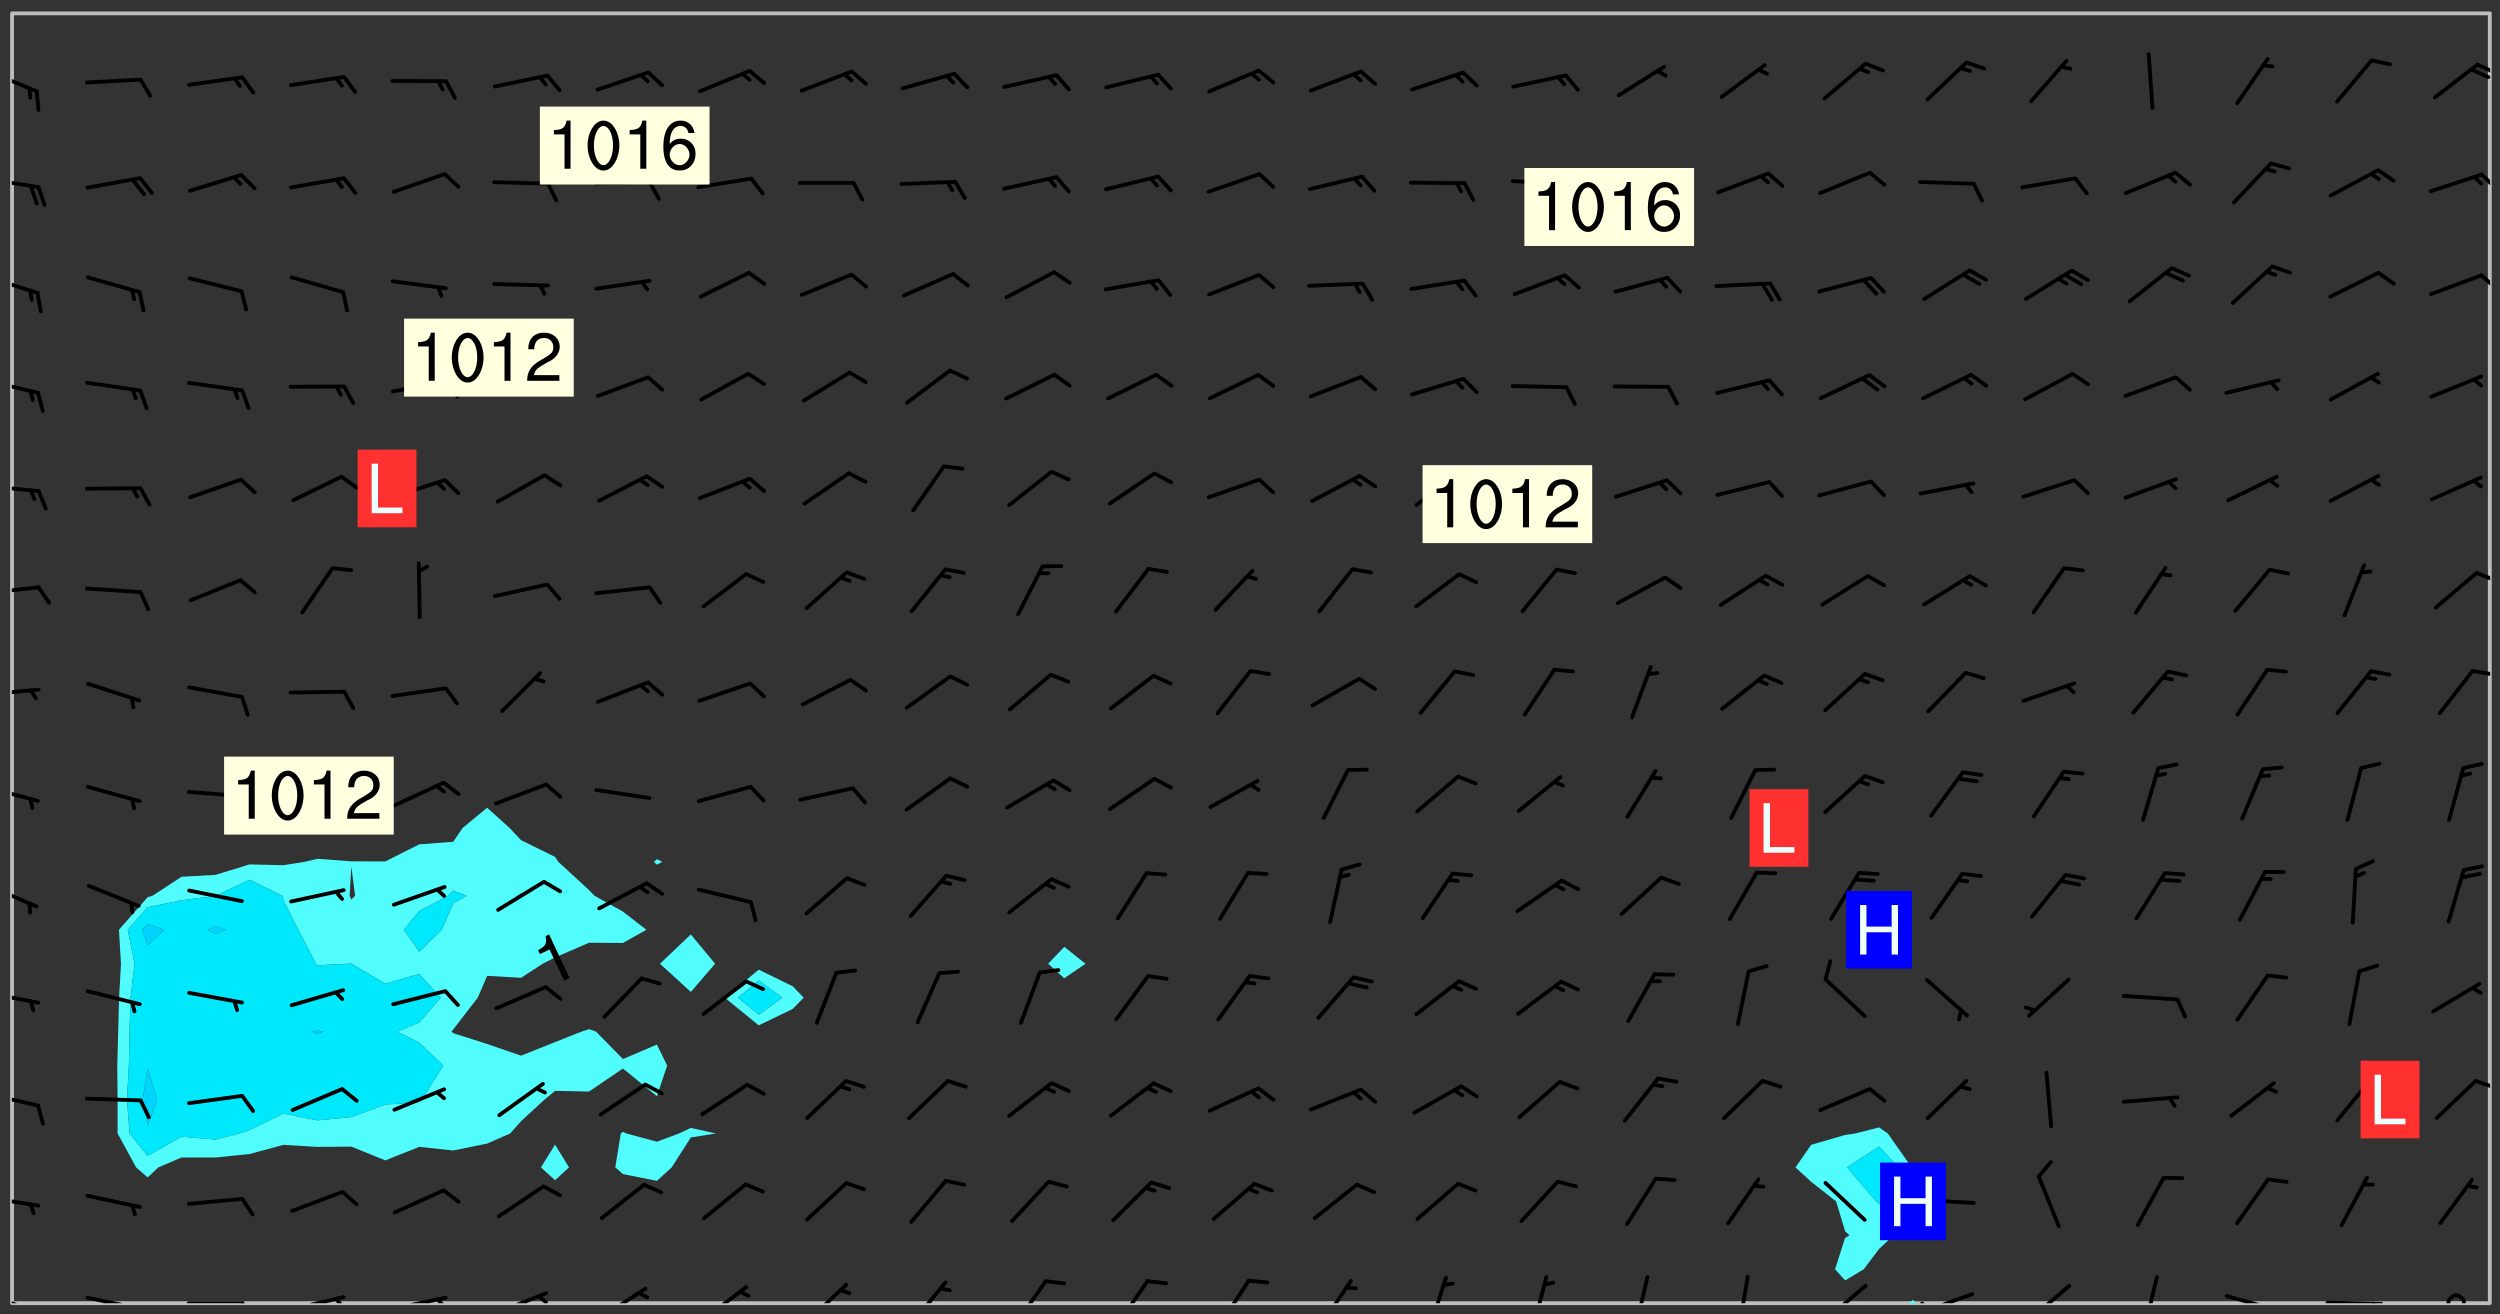 <svg xmlns="http://www.w3.org/2000/svg" role="img" xmlns:xlink="http://www.w3.org/1999/xlink" viewBox="142.45 309.95 326.84 171.84"><rect x="142.45" y="309.95" width="326.84" height="171.84" fill="#333333" stroke="none"/><defs><clipPath id="a"><path d="M144 311.672h1v168.656h-1zm0 0"/></clipPath><clipPath id="b"><path d="M144 311.672h324v168.656H144zm0 0"/></clipPath><clipPath id="c"><path d="M391 479h2v1.328h-2zm0 0"/></clipPath><clipPath id="d"><path d="M467 311.672h1v168.656h-1zm0 0"/></clipPath><clipPath id="e"><path d="M144 478h4v2.328h-4zm0 0"/></clipPath><clipPath id="f"><path d="M153 479h9v1.328h-9zm0 0"/></clipPath><clipPath id="g"><path d="M160 480h2v.328h-2zm0 0"/></clipPath><clipPath id="h"><path d="M166 480h9v.328h-9zm0 0"/></clipPath><clipPath id="i"><path d="M173 480h3v.328h-3zm0 0"/></clipPath><clipPath id="j"><path d="M180 479h8v1.328h-8zm0 0"/></clipPath><clipPath id="k"><path d="M186 479h2v1.328h-2zm0 0"/></clipPath><clipPath id="l"><path d="M193 479h8v1.328h-8zm0 0"/></clipPath><clipPath id="m"><path d="M199 479h2v1.328h-2zm0 0"/></clipPath><clipPath id="n"><path d="M207 478h8v2.328h-8zm0 0"/></clipPath><clipPath id="o"><path d="M212 479h3v1.328h-3zm0 0"/></clipPath><clipPath id="p"><path d="M220 478h8v2.328h-8zm0 0"/></clipPath><clipPath id="q"><path d="M234 477h7v3.328h-7zm0 0"/></clipPath><clipPath id="r"><path d="M247 477h7v3.328h-7zm0 0"/></clipPath><clipPath id="s"><path d="M261 477h6v3.328h-6zm0 0"/></clipPath><clipPath id="t"><path d="M274 477h6v3.328h-6zm0 0"/></clipPath><clipPath id="u"><path d="M288 477h5v3.328h-5zm0 0"/></clipPath><clipPath id="v"><path d="M301 477h5v3.328h-5zm0 0"/></clipPath><clipPath id="w"><path d="M314 477h6v3.328h-6zm0 0"/></clipPath><clipPath id="x"><path d="M329 476h3v4.328h-3zm0 0"/></clipPath><clipPath id="y"><path d="M342 476h3v4.328h-3zm0 0"/></clipPath><clipPath id="z"><path d="M356 476h3v4.328h-3zm0 0"/></clipPath><clipPath id="A"><path d="M369 476h3v4.328h-3zm0 0"/></clipPath><clipPath id="B"><path d="M380 477h7v3.328h-7zm0 0"/></clipPath><clipPath id="C"><path d="M393 478h8v2.328h-8zm0 0"/></clipPath><clipPath id="D"><path d="M393 480h2v.328h-2zm0 0"/></clipPath><clipPath id="E"><path d="M407 477h7v3.328h-7zm0 0"/></clipPath><clipPath id="F"><path d="M422 476h3v4.328h-3zm0 0"/></clipPath><clipPath id="G"><path d="M433 479h8v1.328h-8zm0 0"/></clipPath><clipPath id="H"><path d="M439 480h1v.328h-1zm0 0"/></clipPath><clipPath id="I"><path d="M446 480h9v.328h-9zm0 0"/></clipPath><clipPath id="J"><path d="M452 480h2v.328h-2zm0 0"/></clipPath><clipPath id="K"><path d="M462 479h3v1.328h-3zm0 0"/></clipPath><clipPath id="L"><path d="M144 466h4v2h-4zm0 0"/></clipPath><clipPath id="M"><path d="M144 452h4v3h-4zm0 0"/></clipPath><clipPath id="N"><path d="M465 451h3v2h-3zm0 0"/></clipPath><clipPath id="O"><path d="M144 439h4v3h-4zm0 0"/></clipPath><clipPath id="P"><path d="M144 425h4v4h-4zm0 0"/></clipPath><clipPath id="Q"><path d="M144 412h4v3h-4zm0 0"/></clipPath><clipPath id="R"><path d="M144 399h4v3h-4zm0 0"/></clipPath><clipPath id="S"><path d="M465 397h3v2h-3zm0 0"/></clipPath><clipPath id="T"><path d="M144 386h4v2h-4zm0 0"/></clipPath><clipPath id="U"><path d="M465 384h3v3h-3zm0 0"/></clipPath><clipPath id="V"><path d="M144 373h4v2h-4zm0 0"/></clipPath><clipPath id="W"><path d="M144 359h4v3h-4zm0 0"/></clipPath><clipPath id="X"><path d="M144 345h4v4h-4zm0 0"/></clipPath><clipPath id="Y"><path d="M466 345h2v3h-2zm0 0"/></clipPath><clipPath id="Z"><path d="M144 333h4v2h-4zm0 0"/></clipPath><clipPath id="aa"><path d="M466 332h2v3h-2zm0 0"/></clipPath><clipPath id="ab"><path d="M144 318h4v5h-4zm0 0"/></clipPath><clipPath id="ac"><path d="M466 318h2v2h-2zm0 0"/></clipPath><clipPath id="ad"><path d="M465 318h3v3h-3zm0 0"/></clipPath><g id="ae" clip-path="url(#clip1)"><path fill="#fff" fill-opacity="0" fill-rule="evenodd" d="M0 0h1000v1000H0zm0 0"/><path fill="#d3d3d3" fill-opacity="0" fill-rule="evenodd" d="M162.152 355.867l-.234.293.059.234.117.172.176.234.293.348.113.059.117-.172.059-.234.176-.176.465-.176h.699l.234.293.289.816.059.176.176.23.352.234.699.699.172.176.234.348.234.41.289.582.41.465.23.234.234.176.117.23.176.293.172 1.164v.234l.059.289.059.117.117.117.348.41.117.172.176.176.176.234.117.172.172.352.059.234.234.406.234-.059-.176.176-.059.93h-.582l-.234-.113-.348.113-.117.117-.059.293-.059.176-.117.172-.465.293-.059.234-.059.113v.645l.059.172v.41l.059.059v.406l.059.406.117.176.059.059.23.641-.059.293v.699l-.059.582v.234l-.059.23-.055.352v1.922l.055.117h.426l-.367.117-.023.352.891 1.168 1.742.539 1.34.359v.539l.09.809.535.715 1.52.27.891-.086.09 1.164.535.18 1.16-.18 2.055-.984 1.16-.363 1.879-.176 1.695-.18-.18.719-1.516.086-1.25.09-.805.27-1.074.809.27.719.535.898-.18.625-.266.809.266 1.078.625.898.805.18 1.25-.18-.266.723.098.504.055.293v.172l.059.293v.406l.176.117.352.117h.406l.293-.176.113-.117.059-.117.117-.23.059-.176.352-.465.23-.176.176-.059.176.059.059.176.117.988.055.469.059.172.117.234.176.059.816.059h.289l.117.234.059.406.059.352v1.105l.117.293.117.348.289.699.176.352.582.754.352.176.172.059.469.234.641.465.348.234.293.176.293.055.23.062.816.348.293.176.113.172.352.352.117.176.523.641v.289l.059.352v.348l.059.352.059.289.117.059.172.059h.176l.582.234.176.117.176.289.176.234.113.234.293.23.117.117v.41l.059.055.289.234.234.117.059.117.117.172.059.117.23.234.059.176.234.059.117.059-.117.113-.059.117v.117l-.117.293-.117.289v.582l.176.117.117.059.059.117.117.117.113.059.176.348.059.352.059.406v.176l-.059.176-.117.699v.172l.117.176.293.293h.406l.176.117.117.172.117.293v.234h-.527l-.23-.234h-.234l-.176.059-.059.699.059.348.117.176.176.41.117.23.289.469.176.055h.523l.234.059.758.641.059.293v.234l.059.059.23.348v.352l-.117.172v.293l.293.289.293.176.172.059.293.176.293.117.582.406.289.234.293.176.219.16.016.012.23.176.641.523.176.234.117.176.176.176.113.172v.641l.117.176.469.117.582.117.234.059.23.113.293.117.113.059.586.352.289.172.176.062.176.055.176.059.699.352.289.176.234.055.289.176.234.117.641.406.293.117.172.059.234.059.41.059.23.059.234.117.059.172-.41.176.469.059.059.293.113.234.176.055.234.059.176.059.406.117.641.234.117.172.059.234v.176l-.059.117-.059.406.234.234.117.059.348.117.641.23.176.117.289.117.176.176.234.465.582 1.105.176.176.348.176.176.117.352.117 1.047.523.234.059.465.113.293.059.465.176.758.582.234.234.348.465.176.176.289.234.816.699.293.176.289.289.293.176.293.289.695.641.176.176.293.234.289.234.469.289.641.582.348.234.234.293.348.348.352.465.934.992.348.406.117.176.234.059.113.117.645.176.23.113.234.059.293.176.23.117.934.699.406.406.234.176.406.176.234.117.816.348.348.234.234.117.293.289.23.117.758.352.352.172.23.059.293.117.234.059.871.176h.816l.469.23.172.059.875.699.465.117.293.059.176.059.23.059.469.059.348.059.352.059.406.059h.293l.172.059v.23l.176.176h.293l.348.059.352.059.699.117h.641l.465-.234.293-.176.172-.117.41-.172.289-.176.934-.465.469-.293.523-.293.465-.172.465-.176 1.051-.465.289-.117.41-.117.289-.117.527-.176 1.516-.699.582-.348.289-.059.293-.059.348-.117.875-.23.352-.117h.113l.234-.059.875-.234.234-.059h.812l.352-.059.816-.117.172-.059.352-.055.293-.059.23-.059.816-.176.176-.059h.348l.234-.059.465-.117.758-.172.234-.059h.348l.41-.117.289-.059 1.285-.059h.289l.41-.059.23-.059h.176l.875-.117h.406l.41-.117h.348l.352-.113.871-.059h1.75l1.047.289.41.117.289.117.352.117.289.117 1.051.172.289.059h.293l.293.059.172.059.41.059.172.059.117.059h.117l.117.059.352.059h.113l.41.066 1.922.395 1.926.395 1.52.449 1.695.719 2.145.805 1.605-.719 1.43-.805 1.16-1.078 1.25-.449 3.035-.719 1.875-.359 2.145-1.348 2.234-1.254 2.5-1.258 1.695-.449 1.785-.18 1.16-.27.625.539 1.34-.27.715-.988.984-1.344.445-.18.805-.359 1.875-.539 1.785-.449 1.25-.27 1.16-.09 1.699-.09 1.961-.27 1.25-.09h.539l.625-.09h.891l2.145-.18 2.41-.18 2.59-.09 1.695.18 1.609.09 1.43.359 1.16.719 1.875.988 1.16 1.527.266.715.629.09.355.898.535.539.535 1.527 1.074.359h.535l-.805.535.09 1.707.715 2.695.891.805.895.988.715 1.258 1.785.539 1.52-.18.355 1.344 1.609-.805.98-.539.27.27.316-.215.219-.145.801.449.449-.359h.355l.535-.27.539-.719.535-.27.625-.988 1.16.449.84.371 1.395.617 1.695-.18h1.605l1.785.09.18-1.707.535-1.344.805.27.492.848.402.406-.09.539v.359l.715.449.711-.27h1.43l.359.988.445 1.258.715 1.344 1.25.629 1.695.629.715-.18.18-.539.98-.09.449.359.086 1.258-.266.629-.535.18v.539l.715.984.266.539.984.988.801 1.078-.266.359-.09.898-.625 2.332-.355 2.066-.09 1.793-.18.719-.09.539v1.438l-.98 1.883-.359 1.707-.535.898-.805 1.168-.266.539 2.055 1.254.086.359-.355.539-.09-.18v.809l.09 1.438-.445.715-1.074.094-.266.715.535.898.805.719 1.16.809 1.34.27.445.359-.355.449-1.789-.09-1.25-.449-.715-.719-.625-.09-.176 3.59-.188 1.309h89.359V311.703h-55.27v49.082l.762.125 3.289.543 2.023 2.836v2.754l2.352.332 2.348.332h4.051l-1.379 4.16-2.023.707-2.023.703-.543.344-2.594 1.617-.188.117-2.023-2.078-.73-2.742-2.672-2.078-1.375-3.5-.066-.082-1.957-2.672 2.75-1.418v-49.082H294.422v91.414l.117.031.133.012.074.074.105.047.09.059.086.059.09.059.297.297.059.09.031.117.027.117.016.137-.031.117-.059.09-.059.086-.043.105-.047.102-.027.121v.145l.176.27.148.148.074.086.074.074.043.105.062.09.059.086.043.105.059.09.047.102.043.105.059.086.117.18.074.074.062.086.059.09.043.105.059.09.059.086.062.09.059.09.043.102.117.18.074.074.059.086.074.074.09.059.105.047h.148l.133-.016.133.016.102-.047.074-.074.047-.102-.016-.133v-.148l-.047-.105-.027-.117-.047-.102-.027-.121-.043-.102-.062-.09-.043-.102-.043-.105-.031-.117-.016-.133-.012-.137.086-.059.059-.086.121-.031.043.105.016.133v.117l.059.102.059.09.09.059.148.148.059.09.043.105-.012.102.086.059.105.047.086.059.09.059.074.074-.117.027-.105.047-.086.059-.074.074-.059.09-.062.086-.027.121-.047.102-.043.105-.031.117-.012.133-.016.133v.148l.027.117.047.105.043.102.059.09.074.074.09.059.074.074.09.059.059.09.043.105.047.102.117.031.133.016h.148l.117-.031.105.043.043.105.047.102.027.121L299.5 410l.027.117.031.121.027.117.105.043.102.047.133-.016.148.148.062.086.074.074.07.074.09.062.105.043.102.043.117.031.137.016.117-.031.074-.074.027-.117-.012-.133-.031-.121-.027-.117.043-.105h.117l.09.062.117.027h.148l.133.016h.148l.133.016.133-.016h.148l.133-.016.133-.012.137.012.117-.027.133-.016.191-.059-.059.176-.016.133-.027.121-.016.133-.059.086-.133.016-.105.047-.105.043-.117.031-.117.027-.266.031h-.148l-.133.016-.074.074.059.086.148.148.117.18.074.07.09.062.09.059.086.059.09.059.102.043.105.062.105.043.086.059.105.047.102.043.18.117.059.09-.043.102-.047.105.016.133.223.223.059.09.043.102.031.121.043.102.016.133.031.117.012.137.031.117.148.148.102.043.105.043.117.031.133.016.137.016h.117l.117-.031.09-.059.043-.105.047-.102.043-.105.031-.117.012-.133v-.148l-.012-.133-.016-.133-.031-.117-.043-.105-.047-.105-.043-.102-.043-.105-.016-.133.016-.133.027-.117.031-.117.027-.121.047-.102.09-.059.086-.062.074-.074.09-.059.223-.223.059-.086.074-.074.117-.18.059-.086v-.148l-.074-.074-.102-.047-.105-.043-.102-.043-.059-.09-.047-.105-.027-.117.09-.059.117-.031.102-.043.18-.117.148-.148.012-.133-.012-.105-.09-.059-.133.016h-.148l-.133.016-.133-.016-.121-.031-.086-.059-.074-.074-.059-.09-.062-.086-.117-.18-.059-.086.031-.121.086-.059.121-.031.059-.086v-.121l-.031-.117-.059-.09-.059-.086-.047-.105-.027-.117-.016-.133.059-.09.074-.074.09-.059.117-.18.074-.074.059-.086.148-.148.121-.031.133-.016.133.016.074.074.043.105.016.133-.031.117-.117.031-.133.012-.148.148-.043.105-.047.102-.027.121-.031.117v.148l.031.117.043.105.059.09.074.07.074.074.117.031.121.027.117-.027.133-.016h.117l.09.059.074.074.047.105.059.086.102.047.133.016.105.043.086.059-.012.105-.074.074-.18.117-.059.09-.09.059-.07.074-.074.074-.062.09-.027.117-.016.133.016.133-.016.133v.148l.016.133.027.117.031.121.074.074.09.059.086.059.09.059.117.031v.086l-.102.047-.09.059-.266.031-.117.027h-.148l-.105.043-.102.047-.059.09-.062.234-.012.133-.031.121-.016.133v.293l-.012.133.012.137.016.133.133.016.133.012.121.031.086.059.074.074.047.105.043.102.016.133v.445l-.016.133v.445l.031.266.027.117.016.133.031.117.086.211.031.266v.148l-.031.117-.027.117-.031.121-.027.117-.031.117-.031.121-.012.133-.016.133.09.059.117-.031.102.016.047.105-.031.266v.441l-.043.105-.047.105-.043.102-.043.105-.059.086-.031.121-.043.117-.031.117-.016.133.016.133.059.09.105.047.086.059.059.086-.012.137-.031.117-.043.102v.445l-.016.133v.148l-.031.117-.043.105-.027.117-.047.105-.043.102-.031.121-.027.117-.031.133-.031.117-.027.117-.043.105-.031.117-.031.121-.012.133-.016.133v.297l.027.117v.148l.047.398.027.117.059.09.121.031h.148l.133-.016.059.09v.117l-.059.09-.09.059-.102.043-.105.047-.09.059-.086.059-.137.016-.117-.031-.133-.016-.102.047-.062.086-.012.137-.016.133-.031.117-.027.117-.016.133-.031.121v.297l.016.133.031.117v.148l.012.133v.148l-.027.117-.047.102-.027.121-.031.117-.059.09-.074.074-.102.043-.105.047-.117.027-.121.031-.102-.047.059-.086.105-.047.027-.117.031-.117.027-.121.031-.117v-.148l.016-.133-.031-.117-.043-.105-.105.016-.074.074-.102.043-.09.062-.074.074-.043.102-.016.133-.031.117L304.25 426l-.031.117-.027.117-.031.121-.027.117-.031.117-.043.105-.09.059h-.09l-.117-.031-.031-.086.016-.137-.031-.117v-.148l-.012-.133v-.148l-.062-.234-.027-.121-.043-.102-.047-.105-.059-.086-.059-.09-.043-.105-.062-.086-.148-.148-.07-.074-.105-.047-.105-.043-.102-.043-.297-.297-.09-.074-.086-.059-.105-.043-.09-.062-.086-.059-.105-.043-.09-.059-.086-.062-.074-.07-.105-.047-.086-.059-.105-.043-.09-.062-.102-.043-.105-.043-.086-.059-.105-.047-.105-.043-.102-.047-.09-.059-.102-.043-.105-.043-.09-.062-.117-.027-.133-.016-.133.016H299.75l-.133.016-.117-.031-.09-.059-.074-.074-.09-.059-.102-.047h-.148l-.121-.027-.102-.043-.074-.074-.117-.18-.09-.059-.102-.043-.09-.062-.105-.043-.09-.059-.086-.059-.105-.047-.059-.086-.059-.09-.043-.105-.047-.102-.074-.074-.086-.059-.074-.074-.09-.059-.223-.223-.043-.105-.031-.266.105-.043h.145l.105.043.074.074.09.059.086.059.105.047.09.059.148.148.07.074.148.148.062.086.074.074.086.059.074.074.09.062.09.059.086.059.27.176.102.047.105.043.102.043.047-.074.059-.086.074-.074.07-.074.105.043.074.074.059.09.043.102.047.105.043.105.121.027.117-.027.074-.09.043-.105.059-.09.074-.074.105-.043.117-.027.133.012.09.059.148.148.059.09.043.105.047.102.043.105.043.102.105.047.105.043.133.016.086-.059.059-.09.074-.074.105-.043.117.027.105.047.102.043.105.043.102.047.18.117v.117l-.016.133.016.133.016.137.059.086.102.047.121.027.117.031h.148l.117-.031.059-.09.18-.117.059-.09.074-.074.059-.086.117-.18.18-.117.117.031.09.059.043.074-.016.133v.117l.09.059h.148l.133-.016.133-.012.266-.031.105-.043.117-.031.121-.027.074-.074.07-.074.062-.09-.016-.105-.047-.102-.102-.043-.105-.016-.117.027-.266.031h-.148l-.074-.074-.09-.059-.117-.031-.117-.027-.133-.016h-.148l-.133.016h-.297l-.105-.047-.148-.148-.043-.102-.059-.09.223-.223.086-.059.105-.043.117-.031.133-.016.133.016.137.016.102.043.133-.012.09-.062.102-.043.062-.09-.047-.102-.09-.059-.117-.031-.102-.043-.059-.09-.062-.09v-.117l.016-.133.105-.047.074-.07v-.121l-.09-.059-.031-.117.09-.059.074-.074.043-.105.059-.09.047-.102.016-.133v-.148l-.047-.105-.043-.102-.09-.059-.133-.016-.102-.043-.137-.016-.117-.031h-.445l-.133-.016-.133-.012-.133-.016-.117-.031h-.148l-.133-.016-.133-.012-.266-.031-.121-.043-.086-.059-.074-.074v-.148l.012-.133.105-.047.102-.043.133-.016h.152l.133-.016h.293l.121.031.102.043.09.059.234.062.121-.047.09-.059.102-.043.133-.016.105.043.102.047.133.012.121-.027h.145l.121-.031.117-.027.105-.047.074-.074.086-.059.148-.148.059-.086.047-.105.027-.117.016-.105-.102-.043-.09-.059-.117-.031-.105-.043-.09-.062-.074-.086-.074-.074-.102-.043-.105-.047-.102-.043-.059-.09-.047-.102-.086-.211-.062-.086-.059-.09-.074-.074-.086-.059h-.27l-.117.031-.09.059-.102.043-.133.016-.105-.016-.027-.117-.062-.09-.117-.031-.102-.043-.148-.148-.031-.117-.016-.105.074-.074.18-.117.117-.027.117-.031.137.016.102.043.105.043.102.047.105.043.117.031.133.016.117.027.133.016.105-.016.09-.059-.074-.074-.105-.043-.074-.074-.074-.09-.148-.148-.086-.059-.09-.059-.074-.074-.09-.059-.102-.047-.121-.027-.102-.047-.105-.043-.117-.031-.102-.043-.121-.031h-.148l-.117.031-.105.043-.086.062-.18.117-.086.059-.09.059-.105.047-.086.059-.105.043-.102.043-.105.047-.074.074-.059.09-.059.086-.047.105-.059.086-.074.074-.133-.012-.117-.031h-.117l-.074.074-.09.059-.074.074-.09.059-.086.059-.105.047-.102.043-.137.016-.102-.043-.148-.148-.105-.047h-.086l-.105.047-.102.043-.121.031-.117-.031-.074-.074v-.117l.031-.121.074-.07.059-.09.074-.074.117-.031.105-.043h.293l.133-.016.137-.016.102-.043.09-.059.102-.047.09-.059.133-.012.09.059.133.012.09-.059.086-.059.105-.043.09-.059.086-.062.09-.059.148-.148.059-.086.059-.09.105-.043.133-.016.117.027.121.031.059-.059.059-.09.031-.266.027-.117.105.012.133.016.102-.043.09-.059.059-.09.074-.074.059-.09.047-.102.012-.133-.012-.133-.047-.105-.148-.148-.059-.09-.059-.086-.043-.105v-.445l.016-.133v-.148l.012-.133-.059-.059-.09.059-.102-.043-.18-.117-.086-.059-.062-.09-.059-.09-.074-.074-.086-.059-.121.031-.102.012-.105.047-.086.059-.105.043-.148.148-.09.059-.086.059-.09.062-.105.043-.133.016v-.121l.105-.043.117-.031.074-.07.043-.105v-.148l-.027-.117-.148-.148-.133-.016h-.148l-.117.031-.105.043-.102.043-.09.062-.117.027-.074-.074.012-.133-.043-.102-.043-.105-.09-.059-.117.027-.121.031-.117.031-.102.043-.121.031-.102.043-.105.043-.09.059-.102.016v-.117l.016-.133-.059-.09-.074.043-.148.148-.059.09-.074.074-.047.105-.043.102-.074.074-.059.09-.074.074-.059.086-.074.074-.09.062-.074.07-.074.074-.102.016-.133.016-.105-.043v-.121l.148-.148.043-.102.059-.09.047-.102.043-.105.059-.09.031-.117.043-.102.031-.121.027-.117.047-.105.043-.102.043-.105.074-.07.09-.062.09-.059.102-.043h.297l.266-.031.105-.043-.074-.074-.117-.031-.105-.043-.09-.059-.102-.047-.09-.059-.102-.043-.105-.043-.09-.062-.086-.059-.105-.043-.102-.043-.121-.031-.117-.031-.102-.043L297.5 410.25l-.102-.043-.09-.059-.043-.105-.016-.133.102-.043.133-.016.137.016.133-.016.102-.043.059-.09.016-.105-.09-.059-.074-.074-.102-.043-.09-.059-.148-.148-.043-.105-.016-.133v-.293l-.059-.09-.09-.059-.074-.074-.043-.105-.031-.117-.059-.09-.074-.074-.117-.027-.074-.074-.09-.059-.09-.062-.086-.059-.074-.074-.059-.086-.047-.105-.086-.059-.148-.148-.195-.059-.133.016-.102.043-.074.074-.047.102-.043.105-.059.09-.059.086-.297.297-.09.059h-.086l-.062-.086-.043-.105.031-.117.059-.09.027-.117-.012-.133-.09-.062-.105.047-.117.027-.117.031-.27.176-.102.047-.117.027-.105.047-.09.059-.102.043-.059-.086-.047-.105.016-.133.047-.105.07-.074.074-.07.059-.09v-.148l-.043-.105h-.238l-.102.047-.031.117-.027.117-.031.121-.074.043-.133.016-.074-.047-.043-.102-.043-.105-.047-.102-.043-.105-.121.031-.102.043-.133.016-.117.031-.105.043-.09.059-.102.047-.121.027-.133.016-.102-.043-.059-.09-.047-.105-.043-.102-.043-.105v-.117l.059-.09.086-.059.18-.117.102-.047.105-.043.105-.059.102-.043.09-.062.102-.043.105-.059.102-.047.09-.059.105-.043.102-.043.09-.062.102-.043.137-.016.117.031.102.043.121.031.102.043.105.047.102.043.105.043.102.047.105.043.102.043.105.047.086.059.105.043.117.031.105.043.102.047.09.059.105.043.102.043.105.047.117.027.102.047.121.027h.148l.086-.059.016-.102.059-.09-.027-.117-.074-.074-.117-.18-.074-.074-.09-.074-.18-.117-.086-.059-.105-.043-.102-.047-.27-.176-.059-.09-.074-.074-.059-.09-.043-.102-.031-.117-.016-.137v-.562l-.012-.133-.016-.133-.031-.117-.016-.133-.012-.133-.031-.121-.223-.223-.059-.086-.016-.105.031-.117.133-.016v-91.414H172.992v1.453l-.059.234-.352 1.051-.172.523-.117.348-.176.41-.117.172-.234.293-.23.059h-.352l-.117.059-.23.406v.293l.117.176.23.23.117.234.641.758.293.465.176.234.23.352.234.348.641.816.176.465.172.41.117.695.176.469.117 1.398.059.465v.875l.117 1.047v4.781l-.059.465-.352 1.281-.176.523-.113.41-.352.93L172.934 336l-.234.582-.117.176-.172.348-.176.406-.352.816-.059.293-.113.293-.117.289-.059.176-.117.875-.059.406-.059.117-.059.176-.059.172-.23.527-.117.172v.234l-.117.234-.059.172-.176.586v.289l-.059.176v.293l-.059.113-.059.527v.172l-.055.234v2.621l-.176.816-.117.176-.176.234-.117.172-.113.234-.586.934-.23.289-.293.465-.176.234-.289.352-.352.699-.113.23-.176.41-.176.23-.406.527-.816.699-.293.172-.289.234-.176.117-.176.176-.523.406-.527.176-.172.176-.234.055-.641.176h-.758m12.211 31.023l-1.074.449.359.895 1.25-.715.445-.539-.98-.09"/><path fill="#d3d3d3" fill-opacity="0" fill-rule="evenodd" d="M201.508 416.598h-.895l.449.629.98.359.805-.09.445-.988-.176.09-.715-.355-.895.355m154.621 59.07l-.059-.523v-.293l.113-.293.059-.23.469-.469h.113l.117-.113.117-.059h.176l.234-.059h.348l.234.059.117.059.23.172.059.176.117.582v.293l-.117.176-.172.289-.176.176-.527.523-.23.234-.117.059h-.176l-.117-.059-.406-.293-.176-.117-.117-.059-.059-.113-.055-.117m6.641-10.957l-.059-.172v-1.109l.059-.172.176-.059.172-.059h.176l.234-.059.117.059.059.699-.059.172-.117.176-.117.059-.234.523-.113.059h-.234l-.059-.117m9.613-14.391l-.117-.176v-.699l.293-.875.117-.172.176-.352.113-.23.117-.293.352-.758.117-.23.172-.234h.176l.117-.059h.641l.117.059.234.234.172.113.352.293.117.117.113.176v.113l.117.059.117.117v.699l-.059.176v.23l-.059.176-.348 1.051-.117.23-.117.234-.117.059-.23.234-.641.289h-.875l-.41-.117-.641-.465"/><path fill="none" stroke="#bebebe" stroke-linecap="round" stroke-linejoin="round" stroke-miterlimit="10" stroke-width=".5" d="M467.957 311.695H144.027v168.625h323.93v-168.625"/><g clip-path="url(#a)"><path fill="#fff" fill-opacity="0" fill-rule="evenodd" d="M144 475.891v4.438h.004H144V311.672h.004H144v164.219"/></g><g clip-path="url(#b)"><path fill="#fff" fill-opacity="0" fill-rule="evenodd" d="M144.004 480.328V311.672h62.133v103.879l-3.203 2.641-1.234 1.812-4.438.336-4.441 2.234-4.438-.016-4.438-.328-1.688.398-2.75.438-4.441-.102-4.438 1.363-4.438.246-3.828 2.496-.609.176L158 431.508l.266 4.438-.246 4.438-.117 4.438-.121 4.441.043 4.438v4.438l2.422 4.438 1.508 1.312 1.398-1.312 3.039-1.297 4.438.004 4.438-.453 4.441-1.199 4.438.266 4.438-.035 4.438 1.797 4.441-1.766 4.438.473 4.438-.902 3.008-1.324 1.43-1.605 3.066-2.832 1.375-1.133v7.027l-1.848 2.98 1.848 1.668 1.824-1.668-1.824-2.98v-7.027l4.438.09 4.438-3.012 4.438 3.625 1.344-4.008-1.344-2.746-4.438 1.895-3.52-3.59-.918-.32-.973.32-3.465 1.375-4.441 1.77-4.438-1.523-4.438-1.422-.211-.199.211-.277 3.211-4.16 1.227-2.852 4.438.254 2.824-1.84 1.617-.816 4.438-1.93 4.438.035 3.062-1.727-3.062-2.371-3.703-2.066-.734-.754-4.008-3.688-.43-.648-4.441-2.184-1.516-1.605-2.922-2.641v-103.879h22.191v110.602l-.383.355.383.363.703-.363-.703-.355V311.672h4.438v120.441l-4.035 3.832 4.035 3.688v17.777l-1.551.727-2.887 1.078-3.996-1.078-.441-.223-.281.223-.723 4.438 1.004.867 4.438.891 1.934-1.758 2.504-3.918 3.289-.52-3.289-.727V439.633l3.176-3.688-3.176-3.832v-120.441h8.879v125.051l-4.438 3.66L241.645 444l4.438-2.148 1.438-1.469-1.438-1.492-4.438-2.168V311.672h39.945v122.066l-2.109 2.207 2.109 1.898 2.77-1.898-2.77-2.207v-122.066h106.52v145.668l-3.105.797-1.332.191-4.438 1.293-2.051 2.953 2.051 1.875 3.262 2.566 1.176 3.891.574.547-.574.336-1.312 4.102 1.312 1.457 2.434-1.457 2.004-2.656 1.906-1.781 2.395-4.438-.031-4.441-3.125-4.438-1.145-.797V311.672h79.887v168.656h-75.012l-.438-.43-.574.43H144.004"/></g><path fill="#50fcfc" fill-rule="evenodd" d="M157.824 453.699l-.043-4.438.121-4.441.117-4.438.246-4.438-.266-4.438 3.754-4.262.609-.176 3.828-2.496 4.438-.246 4.438-1.363v2.004l-4.418 2.102-.02.008-4.438.57-4.438.906-2.602 2.953.887 4.438-.523 4.438-.137 4.438-.082 4.441-.246 4.438.344 4.438 2.359 2.922 4.438-2.5 4.438.375 3.094-.797 1.344-.457 4.441-2.137 4.438.879 4.438-.434 4.438-1.629 4.441-.32.324-.34 2.832-4.438-3.156-2.992-2.875-1.449 2.875-1.184 2.797-3.254-2.797-3.098-4.441 1.273-4.402-2.613-.035-.02-.348.02-4.09.203-.184-.203-2.309-4.438-1.945-3.84-.148-.598-4.293-2.102v-2.004l4.441.102 2.75-.438 1.688-.398 4.438.328v.695l-.223 3.816.223.488.492-.488-.492-3.816v-.695l4.438.016 4.441-2.234 4.438-.336v6.395l-.691.672-3.746 1.98-2.008 2.457 2.008 2.879 2.938-2.879 1.5-3.441 1.742-.996-1.742-.672v-6.395l1.234-1.812 3.203-2.641 2.922 2.641 1.516 1.605v6.93l-.508.344.508.137.281-.137-.281-.344v-6.93l4.441 2.184.43.648 4.008 3.688.734.754 3.703 2.066 3.062 2.371-3.062 1.727-4.438-.035-4.438 1.93-1.617.816-2.824 1.84-4.438-.254-1.227 2.852-3.211 4.16-.211.277.211.199 4.438 1.422 4.438 1.523 4.441-1.77 3.465-1.375.973-.32.918.32 3.52 3.59 4.438-1.895 1.344 2.746-1.344 4.008-4.438-3.625-4.438 3.012-4.438-.09-1.375 1.133-3.066 2.832-1.43 1.605-3.008 1.324-4.438.902-4.438-.473-4.441 1.766-4.438-1.797-4.438.035-4.438-.266-4.441 1.199-4.438.453-4.438-.004-3.039 1.297-1.398 1.312-1.508-1.312-2.422-4.438v-4.438"/><path fill="#00e8fc" fill-rule="evenodd" d="M159.395 458.137l-.344-4.438.246-4.438.082-4.441.137-4.438.523-4.438-.887-4.438 2.602-2.953v2.18l-.68.773.68 2.027v16.066l-.664 4.098.664 3.414 1.254-3.414-1.254-4.098v-16.066l2.168-2.027-2.168-.773v-2.18l4.438-.906 4.438-.57v3.957l-1.078.473 1.078.523 1.336-.523-1.336-.473v-3.957l.02-.008 4.418-2.102 4.293 2.102.148.598 1.945 3.84 2.309 4.438.184.203v8.543l-.77.129.77.25.781-.25-.781-.129v-8.543l4.09-.203.348-.02.035.02 4.402 2.613 4.441-1.273 2.797 3.098-2.797 3.254-2.875 1.184 2.875 1.449 3.156 2.992-2.832 4.438-.324.34-4.441.32-4.438 1.629-4.438.434-4.438-.879-4.441 2.137-1.344.457-3.094.797-4.438-.375-4.438 2.5-2.359-2.922"/><path fill="#00d4fc" fill-rule="evenodd" d="M161.754 433.535l-.68-2.027.68-.773 2.168.773-2.168 2.027m0 23.578l-.664-3.414.664-4.098 1.254 4.098-1.254 3.414m8.875-25.082l-1.078-.523 1.078-.473 1.336.473-1.336.523m13.316 13.039l-.77-.25.77-.129.781.129-.781.25"/><path fill="#fff" fill-opacity="0" fill-rule="evenodd" d="M188.383 423.254l-.223 3.816.223.488.492-.488-.492-3.816"/><path fill="#00e8fc" fill-rule="evenodd" d="M197.262 434.387l-2.008-2.879 2.008-2.457 3.746-1.98.691-.672 1.742.672-1.742.996-1.5 3.441-2.938 2.879m13.312-7.18l-.508-.137.508-.344.281.344-.281.137"/><path fill="#50fcfc" fill-rule="evenodd" d="M215.016 464.242l-1.848-1.668 1.848-2.98 1.824 2.98-1.824 1.668m8.875-.801l-1.004-.867.723-4.438.281-.223.441.223 3.996 1.078 2.887-1.078 1.551-.727 3.289.727-3.289.52-2.504 3.918-1.934 1.758-4.438-.891m4.438-40.449l-.383-.363.383-.355.703.355-.703.363m4.438 16.641l-4.035-3.688 4.035-3.832 3.176 3.832-3.176 3.688M241.645 444l-4.438-3.617 4.438-3.66v1.418l-2.723 2.242 2.723 2.219 3.09-2.219-3.09-2.242v-1.418l4.438 2.168 1.438 1.492-1.438 1.469L241.645 444"/><path fill="#00e8fc" fill-rule="evenodd" d="M241.645 442.602l-2.723-2.219 2.723-2.242 3.09 2.242-3.09 2.219"/><path fill="#50fcfc" fill-rule="evenodd" d="M281.59 437.844l-2.109-1.898 2.109-2.207 2.77 2.207-2.77 1.898m97.645 26.605l-2.051-1.875 2.051-2.953 4.438-1.293 1.332-.191 3.105-.797v2.5l-4.191 2.734 3.828 4.441.363.355.297-.355 2.23-4.441-2.527-2.734v-2.5l1.145.797 3.125 4.438.031 4.441-2.395 4.438-1.906 1.781-2.004 2.656-2.434 1.457-1.312-1.457 1.312-4.102.574-.336-.574-.547-1.176-3.891-3.262-2.566"/><path fill="#00e8fc" fill-rule="evenodd" d="M387.746 467.016l-3.828-4.441 4.191-2.734 2.527 2.734-2.23 4.441-.297.355-.363-.355"/><g clip-path="url(#c)"><path fill="#50fcfc" fill-rule="evenodd" d="M391.973 480.328l.574-.43.438.43h-1.012"/></g><g clip-path="url(#d)"><path fill="#fff" fill-opacity="0" fill-rule="evenodd" d="M467.996 480.328H468V311.672h-.004H468v168.656h-.004"/></g><path fill="#fff" fill-opacity="0" fill-rule="evenodd" d="M214.066 441.18l5.289-2.484-4.238-9.016-5.285 2.484 4.234 9.016"/><path fill-rule="evenodd" d="M213.777 432.336l.461-.219 2.676 5.699-.711.332-1.91-4.062-1.258.59-.234-.5.48-.297.203-.156.172-.18.121-.215.07-.266v-.324l-.07-.402"/><g clip-path="url(#e)"><path fill="none" stroke="#000" stroke-linecap="round" stroke-linejoin="round" stroke-miterlimit="10" stroke-width=".5" d="M147.285 481.574l-6.57-2.488"/></g><g clip-path="url(#f)"><path fill="none" stroke="#000" stroke-linecap="round" stroke-linejoin="round" stroke-miterlimit="10" stroke-width=".5" d="M160.754 481.051l-6.879-1.445"/></g><g clip-path="url(#g)"><path fill="none" stroke="#000" stroke-linecap="round" stroke-linejoin="round" stroke-miterlimit="10" stroke-width=".5" d="M160.754 481.051l.68 2.359"/></g><g clip-path="url(#h)"><path fill="none" stroke="#000" stroke-linecap="round" stroke-linejoin="round" stroke-miterlimit="10" stroke-width=".5" d="M174.145 480.328h-7.027"/></g><g clip-path="url(#i)"><path fill="none" stroke="#000" stroke-linecap="round" stroke-linejoin="round" stroke-miterlimit="10" stroke-width=".5" d="M174.145 480.328l1.152 2.168"/></g><g clip-path="url(#j)"><path fill="none" stroke="#000" stroke-linecap="round" stroke-linejoin="round" stroke-miterlimit="10" stroke-width=".5" d="M187.367 479.527l-6.844 1.605"/></g><g clip-path="url(#k)"><path fill="none" stroke="#000" stroke-linecap="round" stroke-linejoin="round" stroke-miterlimit="10" stroke-width=".5" d="M186.371 479.762l.809.922"/></g><g clip-path="url(#l)"><path fill="none" stroke="#000" stroke-linecap="round" stroke-linejoin="round" stroke-miterlimit="10" stroke-width=".5" d="M200.703 479.617l-6.883 1.422"/></g><g clip-path="url(#m)"><path fill="none" stroke="#000" stroke-linecap="round" stroke-linejoin="round" stroke-miterlimit="10" stroke-width=".5" d="M199.699 479.824l.785.945"/></g><g clip-path="url(#n)"><path fill="none" stroke="#000" stroke-linecap="round" stroke-linejoin="round" stroke-miterlimit="10" stroke-width=".5" d="M213.84 479.023l-6.527 2.609"/></g><g clip-path="url(#o)"><path fill="none" stroke="#000" stroke-linecap="round" stroke-linejoin="round" stroke-miterlimit="10" stroke-width=".5" d="M212.891 479.406l.934.789"/></g><g clip-path="url(#p)"><path fill="none" stroke="#000" stroke-linecap="round" stroke-linejoin="round" stroke-miterlimit="10" stroke-width=".5" d="M226.84 478.422l-5.902 3.812"/></g><path fill="none" stroke="#000" stroke-linecap="round" stroke-linejoin="round" stroke-miterlimit="10" stroke-width=".5" d="M225.984 478.977l1.07.598"/><g clip-path="url(#q)"><path fill="none" stroke="#000" stroke-linecap="round" stroke-linejoin="round" stroke-miterlimit="10" stroke-width=".5" d="M240.016 478.219l-5.617 4.223"/></g><path fill="none" stroke="#000" stroke-linecap="round" stroke-linejoin="round" stroke-miterlimit="10" stroke-width=".5" d="M239.195 478.832l1.113.52"/><g clip-path="url(#r)"><path fill="none" stroke="#000" stroke-linecap="round" stroke-linejoin="round" stroke-miterlimit="10" stroke-width=".5" d="M253.078 477.918l-5.117 4.82"/></g><path fill="none" stroke="#000" stroke-linecap="round" stroke-linejoin="round" stroke-miterlimit="10" stroke-width=".5" d="M252.336 478.621l1.16.395"/><g clip-path="url(#s)"><path fill="none" stroke="#000" stroke-linecap="round" stroke-linejoin="round" stroke-miterlimit="10" stroke-width=".5" d="M266.062 477.609l-4.453 5.438"/></g><path fill="none" stroke="#000" stroke-linecap="round" stroke-linejoin="round" stroke-miterlimit="10" stroke-width=".5" d="M265.414 478.402l1.203.238"/><g clip-path="url(#t)"><path fill="none" stroke="#000" stroke-linecap="round" stroke-linejoin="round" stroke-miterlimit="10" stroke-width=".5" d="M279.164 477.449l-4.023 5.762"/></g><path fill="none" stroke="#000" stroke-linecap="round" stroke-linejoin="round" stroke-miterlimit="10" stroke-width=".5" d="M279.164 477.449l2.434.293"/><g clip-path="url(#u)"><path fill="none" stroke="#000" stroke-linecap="round" stroke-linejoin="round" stroke-miterlimit="10" stroke-width=".5" d="M292.469 477.441l-4.004 5.773"/></g><path fill="none" stroke="#000" stroke-linecap="round" stroke-linejoin="round" stroke-miterlimit="10" stroke-width=".5" d="M292.469 477.441l2.434.285"/><g clip-path="url(#v)"><path fill="none" stroke="#000" stroke-linecap="round" stroke-linejoin="round" stroke-miterlimit="10" stroke-width=".5" d="M305.703 477.387l-3.844 5.883"/></g><path fill="none" stroke="#000" stroke-linecap="round" stroke-linejoin="round" stroke-miterlimit="10" stroke-width=".5" d="M305.703 477.387l2.445.223"/><g clip-path="url(#w)"><path fill="none" stroke="#000" stroke-linecap="round" stroke-linejoin="round" stroke-miterlimit="10" stroke-width=".5" d="M319.059 477.414l-3.926 5.828"/></g><path fill="none" stroke="#000" stroke-linecap="round" stroke-linejoin="round" stroke-miterlimit="10" stroke-width=".5" d="M318.488 478.262l1.219.129"/><g clip-path="url(#x)"><path fill="none" stroke="#000" stroke-linecap="round" stroke-linejoin="round" stroke-miterlimit="10" stroke-width=".5" d="M331.496 476.988l-2.168 6.684"/></g><path fill="none" stroke="#000" stroke-linecap="round" stroke-linejoin="round" stroke-miterlimit="10" stroke-width=".5" d="M331.18 477.961l1.207-.215"/><g clip-path="url(#y)"><path fill="none" stroke="#000" stroke-linecap="round" stroke-linejoin="round" stroke-miterlimit="10" stroke-width=".5" d="M344.605 476.926l-1.758 6.805"/></g><path fill="none" stroke="#000" stroke-linecap="round" stroke-linejoin="round" stroke-miterlimit="10" stroke-width=".5" d="M344.348 477.918l1.195-.289"/><g clip-path="url(#z)"><path fill="none" stroke="#000" stroke-linecap="round" stroke-linejoin="round" stroke-miterlimit="10" stroke-width=".5" d="M357.824 476.902l-1.566 6.852"/></g><g clip-path="url(#A)"><path fill="none" stroke="#000" stroke-linecap="round" stroke-linejoin="round" stroke-miterlimit="10" stroke-width=".5" d="M370.938 476.863l-1.16 6.93"/></g><g clip-path="url(#B)"><path fill="none" stroke="#000" stroke-linecap="round" stroke-linejoin="round" stroke-miterlimit="10" stroke-width=".5" d="M381 482.613l5.344-4.566"/></g><g clip-path="url(#C)"><path fill="none" stroke="#000" stroke-linecap="round" stroke-linejoin="round" stroke-miterlimit="10" stroke-width=".5" d="M393.68 481.523l6.613-2.387"/></g><g clip-path="url(#D)"><path fill="none" stroke="#000" stroke-linecap="round" stroke-linejoin="round" stroke-miterlimit="10" stroke-width=".5" d="M394.645 481.176l-.91-.824"/></g><g clip-path="url(#E)"><path fill="none" stroke="#000" stroke-linecap="round" stroke-linejoin="round" stroke-miterlimit="10" stroke-width=".5" d="M407.625 482.605l5.352-4.555"/></g><g clip-path="url(#F)"><path fill="none" stroke="#000" stroke-linecap="round" stroke-linejoin="round" stroke-miterlimit="10" stroke-width=".5" d="M422.797 483.746l1.641-6.836"/></g><g clip-path="url(#G)"><path fill="none" stroke="#000" stroke-linecap="round" stroke-linejoin="round" stroke-miterlimit="10" stroke-width=".5" d="M440.316 481.27l-6.77-1.883"/></g><g clip-path="url(#H)"><path fill="none" stroke="#000" stroke-linecap="round" stroke-linejoin="round" stroke-miterlimit="10" stroke-width=".5" d="M439.332 480.996l.266 1.199"/></g><g clip-path="url(#I)"><path fill="none" stroke="#000" stroke-linecap="round" stroke-linejoin="round" stroke-miterlimit="10" stroke-width=".5" d="M453.758 480.406l-7.023-.156"/></g><g clip-path="url(#J)"><path fill="none" stroke="#000" stroke-linecap="round" stroke-linejoin="round" stroke-miterlimit="10" stroke-width=".5" d="M452.738 480.383l.551 1.098"/></g><g clip-path="url(#K)"><path fill="none" stroke="#000" stroke-linecap="round" stroke-linejoin="round" stroke-miterlimit="10" stroke-width=".5" d="M464.586 480.328l-.023-.199-.055-.191-.098-.176-.457-.379-.191-.059-.199-.02-.199.02-.191.059-.461.379-.094.176-.059.191-.02.199.02.199.059.191.094.18.461.375.191.059.199.02.199-.02.191-.059.457-.375.098-.18.055-.191.023-.199"/></g><g clip-path="url(#L)"><path fill="none" stroke="#000" stroke-linecap="round" stroke-linejoin="round" stroke-miterlimit="10" stroke-width=".5" d="M147.469 467.578l-6.938-1.129"/></g><path fill="none" stroke="#000" stroke-linecap="round" stroke-linejoin="round" stroke-miterlimit="10" stroke-width=".5" d="M146.457 467.414l.398 1.16m13.895-.828l-6.871-1.465m5.871 1.25l.34 1.18m14.039-2.023l-6.996.652m6.996-.652l1.348 2.047m11.758-2.957l-6.578 2.473m6.578-2.473l1.84 1.625m11.387-1.836l-6.402 2.895m6.402-2.895l1.941 1.5m11.09-2.012l-5.832 3.918m5.832-3.918l2.164 1.156m10.996-1.371l-5.523 4.348m5.523-4.348l2.242.992m11.035-1.039l-5.449 4.441m5.449-4.441l2.262.953m10.906-1.121l-5.152 4.777m5.152-4.777l2.316.805m10.684-1.105l-4.523 5.379m4.523-5.379l2.398.516m11.051-.398l-4.789 5.145m4.789-5.145l2.367.633m11.047-.535l-4.988 4.949m4.988-4.949l2.344.727m-3.07-.008l1.172.363m13.035-.902l-5.324 4.59m5.324-4.59l2.289.891m-3.062-.223l1.145.445m13.035-1.004l-5.504 4.371m5.504-4.371l2.25.984m10.973-1.098l-5.316 4.598m5.316-4.598l2.285.887m10.75-1.172l-4.762 5.168m4.762-5.168l2.375.621m10.441-1.008l-3.762 5.941m3.762-5.941l2.445.188m10.984-.109l-3.992 5.785m3.414-4.941l1.219.141m8.121-.504l5.113 4.824m7.25-2.609l7.02.395m-5.996-.34l-.516-1.113m15-2l2.633 6.512m-2.633-6.512l1.578-1.883m14.746 2.059l-3.383 6.16m3.383-6.16l2.453.035m11.199.176l-4.059 5.738m4.059-5.738l2.434.312m10.512-.539l-3.32 6.191m2.836-5.293l1.227.004m12.988-.641l-4.152 5.668m3.551-4.844l1.215.176"/><g clip-path="url(#M)"><path fill="none" stroke="#000" stroke-linecap="round" stroke-linejoin="round" stroke-miterlimit="10" stroke-width=".5" d="M147.426 454.484l-6.852-1.574"/></g><path fill="none" stroke="#000" stroke-linecap="round" stroke-linejoin="round" stroke-miterlimit="10" stroke-width=".5" d="M147.426 454.484l.637 2.371m12.766-3.043l-7.023-.23m7.023.23l1.078 2.203m12.203-2.797l-6.961.961m6.961-.961l1.438 1.988m11.633-2.883l-6.469 2.746m6.469-2.746l1.906 1.543m11.422-1.504l-6.496 2.672m5.551-2.285l.945.785m12.922-1.887l-5.707 4.102m4.875-3.504l1.102.543m13.109-1.051l-5.836 3.918m5.836-3.918l2.164 1.16m11.168-1.133l-5.871 3.863m5.871-3.863l2.152 1.18m10.77-1.672l-5.086 4.848m5.086-4.848l2.328.773m-3.066-.066l1.164.387m12.883-1.102l-5.07 4.867m5.07-4.867l2.332.766m11.234-.473l-5.574 4.281m5.574-4.281l2.234 1.02m-3.047-.395l1.117.508m13.02-1.121l-5.594 4.254m5.594-4.254l2.23 1.027m-3.043-.406l1.113.512m13.41-.469l-6.387 2.93m6.387-2.93l1.953 1.488m-2.883-1.062l.977.742m13.34-1.004L313.832 455m6.527-2.602l1.871 1.586m-2.82-1.207l.938.793m13.125-1.598l-6.121 3.453m6.121-3.453l2.066 1.32m-2.957-.82l1.031.664m12.758-1.75l-5.289 4.625m5.289-4.625l2.293.871m10.551-1.32l-4.348 5.523m4.348-5.523l2.414.438m-3.047.367l1.207.215m13.094-.699l-5.051 4.883m5.051-4.883l2.332.754m11.688.309l-6.461 2.758m6.461-2.758l1.91 1.539m10.703-2.598l-5.059 4.875m4.324-4.168l1.164.383m10.047-2.152l.617 7m16.508-3.785l-7.004.57m5.984-.488l.664 1.031m12.961-2.965l-5.582 4.273m4.77-3.652l1.113.512m12.449-1.715l-4.453 5.438m4.453-5.438l2.406.48m11.234-.18l-5.102 4.832"/><g clip-path="url(#N)"><path fill="none" stroke="#000" stroke-linecap="round" stroke-linejoin="round" stroke-miterlimit="10" stroke-width=".5" d="M466.113 451.281l2.324.781"/></g><g clip-path="url(#O)"><path fill="none" stroke="#000" stroke-linecap="round" stroke-linejoin="round" stroke-miterlimit="10" stroke-width=".5" d="M147.453 441.035l-6.906-1.305"/></g><path fill="none" stroke="#000" stroke-linecap="round" stroke-linejoin="round" stroke-miterlimit="10" stroke-width=".5" d="M146.449 440.844l.363 1.172m13.91-.781l-6.816-1.703m5.824 1.457l.297 1.188m14.059-1.156l-6.91-1.27m5.906 1.082l.367 1.172m13.867-2.605l-6.742 1.973m5.762-1.688l.855.879m13.477-1.039l-6.812 1.719m6.812-1.719l1.645 1.816m11.492-2.344l-6.457 2.773m6.457-2.773l1.914 1.539m10.621-2.672l-4.898 5.043m4.898-5.043l2.355.684m11.301-.297l-5.582 4.27m5.582-4.27l2.23 1.02m9.574-2.156l-2.562 6.543m2.562-6.543l2.438-.285m11.016.34l-2.836 6.43m2.836-6.43l2.445-.18m10.684.105l-2.465 6.582m2.465-6.582l2.434-.32m11.73.781l-4.164 5.66m4.164-5.66l2.43.355m10.863-.375l-4.117 5.695m4.117-5.695l2.43.336m-3.031.492l1.219.168m12.941-.801l-4.605 5.305m4.605-5.305l2.391.551m-3.059.223l2.391.551m12.062-.828l-5.547 4.312m5.547-4.312l2.242 1.004m-3.047-.375l1.117.5m13.039-1.078l-5.621 4.215m5.621-4.215l2.223 1.039m-3.039-.426l1.109.52m11.934-2.09l-3.441 6.125m3.441-6.125l2.453.059m-2.953.832l1.227.031m11.574-1.301l-1.41 6.883m1.41-6.883l2.352-.695m7.691 1.738l5.133 4.801m-5.133-4.801l.641-2.371m17.867 7.102l-5.254-4.664m4.492 3.984l-.289 1.195m9.148-.473l5.18-4.75m-4.426 4.059l-1.156-.406m19.812-1.043l-7.012-.469m7.012.469l1.004 2.242m10.793-5.375l-3.973 5.797m3.973-5.797l2.438.277m9.539-.832l-1.293 6.906m1.293-6.906l2.34-.734m13.344 2.387l-6.035 3.602m5.156-3.074l1.051.633"/><g clip-path="url(#P)"><path fill="none" stroke="#000" stroke-linecap="round" stroke-linejoin="round" stroke-miterlimit="10" stroke-width=".5" d="M147.227 428.457l-6.453-2.777"/></g><path fill="none" stroke="#000" stroke-linecap="round" stroke-linejoin="round" stroke-miterlimit="10" stroke-width=".5" d="M146.289 428.055l.102 1.223m14.184-.895l-6.52-2.625M159.625 428l.129 1.219m14.32-1.457l-6.891-1.387m20.195-.051l-6.867 1.488m5.867-1.27l.793.934m13.406-1.57l-6.633 2.324m5.668-1.984l.898.832m13.059-1.844l-5.992 3.668m5.992-3.668l2.113 1.246m11.312-1.055l-6.211 3.285m6.211-3.285l2.031 1.379m-2.934-.898l1.016.688m13.512 1.297l-6.832-1.645m6.832 1.645l.613 2.375m11.934-5.508l-5.293 4.621m5.293-4.621l2.293.875m10.703-1.195l-4.656 5.262m4.656-5.262l2.387.574m-3.062.191l1.191.285m13.23-.594l-5.52 4.348m5.52-4.348l2.246.988m-3.047-.355l1.121.492m12.117-1.918l-3.762 5.934m3.762-5.934l2.445.188m10.812-.223l-3.648 6.004m3.648-6.004l2.449.141m9.785-.574l-1.488 6.871m1.488-6.871l2.359-.664m-2.578 1.664l1.184-.332m13.559-.152l-3.906 5.84m3.906-5.84l2.441.246m-3.008.602l1.219.125m13.602-.047l-5.781 3.988m5.781-3.988l2.18 1.129m-3.02-.551l1.09.566m12.762-1.523l-5.176 4.75m5.176-4.75l2.316.816m10.172-1.484l-3.52 6.082m3.52-6.082l2.449.09m10.93-.051l-3.648 6.004m3.648-6.004l2.449.141m-2.98.734l2.449.141m11.582-.895l-4.02 5.766m4.02-5.766l2.434.293m-3.02.543l1.219.148m12.879-.84l-4.41 5.473m4.41-5.473l2.406.465m-3.051.332l2.41.461m11.211-1.496l-3.738 5.949m3.738-5.949l2.449.176m-2.992.691l2.449.176m11.176-1.18l-3.27 6.223m3.27-6.223l2.453-.012m-2.93.918l1.227-.004m11.129-1.297l-.398 7.016m.398-7.016l2.227-1.031m-2.285 2.051l1.113-.516m13.051-.371l-1.977 6.746m1.977-6.746l2.402-.492m-2.691 1.477l2.406-.496"/><g clip-path="url(#Q)"><path fill="none" stroke="#000" stroke-linecap="round" stroke-linejoin="round" stroke-miterlimit="10" stroke-width=".5" d="M147.395 414.656l-6.789-1.805"/></g><path fill="none" stroke="#000" stroke-linecap="round" stroke-linejoin="round" stroke-miterlimit="10" stroke-width=".5" d="M146.406 414.391l.281 1.195m14.016-.898l-6.773-1.867m5.785 1.594l.27 1.199m14.148-1.586l-7.004-.547m7.004.547l.98 2.25m12.32-2.941l-6.977.836m6.977-.836l1.402 2.012m11.613-3.07l-6.375 2.953m6.375-2.953l1.953 1.48m-2.883-1.051l.98.738m13.359-.941L207.289 415m6.57-2.496l1.848 1.617m11.656.156l-6.949-1.047m20.18-.406l-6.777 1.859m6.777-1.859l1.684 1.781m11.676-1.602l-6.863 1.5m6.863-1.5l1.59 1.867m11.148-3.164l-5.711 4.094m5.711-4.094l2.199 1.09m11.289-.824l-6.059 3.559m6.059-3.559l2.09 1.285m-2.973-.766l1.047.641m13.027-1.355l-5.809 3.953m5.809-3.953l2.172 1.141m11.309-.867l-6.145 3.406m5.254-2.91l1.027.668m11.695-2.594l-3.176 6.266m3.176-6.266l2.453-.051m11.949.906l-5.352 4.555m5.352-4.555l2.281.902m11.086-.84L341 415.969m4.66-3.785l1.129.477m12.094-1.898l-3.684 5.984m3.148-5.113l1.223.078m12.371-1.094l-3.172 6.273m3.172-6.273l2.453-.051m11.879.824l-5.203 4.723m5.203-4.723l2.309.832m-3.066-.145l1.156.418m12.391-1.578l-4.152 5.668m4.152-5.668l2.43.352m-3.035.473l2.43.352m11.375-1.254l-3.922 5.828m3.922-5.828l2.441.254m-3.012.594l1.223.125m11.695-1.43L422.625 417.125m1.984-6.742l2.402-.492m-2.691 1.473l1.203-.246m12.766-.605l-2.719 6.48m2.719-6.48l2.445-.223m-2.84 1.168l1.223-.113m12.027-.988l-1.797 6.793m1.797-6.793l2.391-.559m10.957.566l-1.859 6.777m1.859-6.777l2.391-.535m-2.664 1.523l1.199-.27"/><g clip-path="url(#R)"><path fill="none" stroke="#000" stroke-linecap="round" stroke-linejoin="round" stroke-miterlimit="10" stroke-width=".5" d="M147.5 400.113l-7 .648"/></g><path fill="none" stroke="#000" stroke-linecap="round" stroke-linejoin="round" stroke-miterlimit="10" stroke-width=".5" d="M146.48 400.207l.672 1.027m13.504.293l-6.684-2.18m5.711 1.863l.211 1.207m14.195-1.355l-6.918-1.246m6.918 1.246l.746 2.336m12.621-3.012l-7.023.102m7.023-.102l1.184 2.148m12.098-2.602l-6.957 1.008m6.957-1.008l1.449 1.98m10.875-3.957l-4.977 4.961m4.254-4.238l1.172.359m13.656.129l-6.555 2.539m6.555-2.539l1.855 1.605m-2.809-1.234l.926.801m13.391-1.031l-6.652 2.262m6.652-2.262l1.789 1.68m11.32-2.16l-6.242 3.223m6.242-3.223l2.02 1.395m11.023-1.84l-5.699 4.109m5.699-4.109l2.203 1.082m10.945-1.297l-5.363 4.543m5.363-4.543l2.277.906m11.145-.773l-5.574 4.277m5.574-4.277l2.23 1.016m10.457-1.648l-4.32 5.543m4.32-5.543l2.418.422m11.793.613l-6.113 3.473m6.113-3.473l2.07 1.312m10.422-2.289l-4.469 5.426m4.469-5.426l2.406.488m10.609-.711l-3.867 5.867m3.867-5.867l2.441.23m10.164-.59l-2.449 6.586m2.094-5.625l1.215-.164m13.992.32l-5.52 4.352m5.52-4.352l2.242.988m-3.047-.355l1.121.496m12.824-1.328l-5.176 4.754m5.176-4.754l2.316.816m-3.066-.125l1.156.406m12.773-1.238l-4.902 5.031m4.902-5.031l2.355.688m11.832.688l-6.645 2.285m5.676-1.953l.898.836m12.32-2.719l-4.516 5.387m4.516-5.387l2.398.508m-3.059.273l1.203.258m12.461-1.27l-3.895 5.848m3.895-5.848l2.441.242m11.125-.062l-4.395 5.484m4.395-5.484l2.41.457m-3.051.344l1.207.227m12.703-1.062l-4.305 5.555"/><g clip-path="url(#S)"><path fill="none" stroke="#000" stroke-linecap="round" stroke-linejoin="round" stroke-miterlimit="10" stroke-width=".5" d="M465.715 397.66l2.418.418"/></g><g clip-path="url(#T)"><path fill="none" stroke="#000" stroke-linecap="round" stroke-linejoin="round" stroke-miterlimit="10" stroke-width=".5" d="M147.492 386.734l-6.984.777"/></g><path fill="none" stroke="#000" stroke-linecap="round" stroke-linejoin="round" stroke-miterlimit="10" stroke-width=".5" d="M147.492 386.734l1.383 2.023m11.945-1.402l-7.012-.465m7.012.465l1.008 2.234m12.059-3.781l-6.516 2.629m6.516-2.629l1.879 1.578m10.164-3.164l-3.969 5.801m3.969-5.801l2.438.273m8.828-.887l.129 7.027m-.109-6.004l1.074-.598m15.719 2.336l-6.863 1.508m6.863-1.508l1.59 1.867m11.785-1.504l-6.984.777m6.984-.777l1.383 2.027M240.004 385l-5.598 4.246M240.004 385l2.227 1.031m10.914-1.246l-5.25 4.676m5.25-4.676l2.301.855m-3.062-.176l1.148.43m12.508-1.508l-4.406 5.477m4.406-5.477l2.41.457m-3.051.34l1.203.227m12.152-1.414l-3.203 6.254m3.203-6.254l2.453-.039m-2.922.949l1.227-.02m13.078-.562l-4.25 5.598m4.25-5.598l2.422.395m11.18-.148l-4.824 5.105m4.125-4.363l1.184.324m12.59-1.277l-4.34 5.527m4.34-5.527l2.418.434m11.539.227l-5.625 4.211m5.625-4.211l2.223 1.043m10.504-1.66l-4.445 5.441m4.445-5.441l2.406.477m11.777.578l-6.184 3.332m6.184-3.332l2.043 1.363m11.129-1.609l-5.898 3.824m5.898-3.824l2.145 1.195m-3.004-.637l1.074.594m13.125-1.109l-5.949 3.738m5.949-3.738l2.129 1.219m11.199-1.203L394 388.977m5.973-3.707l2.121 1.234m-2.992-.695l1.062.617m12.137-2.191l-4 5.777m4-5.777l2.438.285m10.816-.324l-3.879 5.855m3.316-5.004l1.223.117m12.969-.738l-4.504 5.395m4.504-5.395l2.402.508m9.941-1.082l-2.559 6.543m2.184-5.59l1.219-.145m13.875.195l-5.367 4.535"/><g clip-path="url(#U)"><path fill="none" stroke="#000" stroke-linecap="round" stroke-linejoin="round" stroke-miterlimit="10" stroke-width=".5" d="M466.246 384.855l2.277.91"/></g><g clip-path="url(#V)"><path fill="none" stroke="#000" stroke-linecap="round" stroke-linejoin="round" stroke-miterlimit="10" stroke-width=".5" d="M147.496 374.156l-6.992-.695"/></g><path fill="none" stroke="#000" stroke-linecap="round" stroke-linejoin="round" stroke-miterlimit="10" stroke-width=".5" d="M147.496 374.156l.934 2.27m-1.949-2.371l.465 1.137m13.883-1.414l-7.027.062m7.027-.062L162 375.934m-2.195-2.148l.586 1.078m13.559-2.211l-6.637 2.312m6.637-2.312l1.801 1.664m11.355-2.047l-6.32 3.078m6.32-3.078l1.984 1.445m11.512-1l-6.68 2.184m6.68-2.184l1.766 1.703m-2.738-1.383l.883.848m13.125-1.801l-6.121 3.449m6.121-3.449l2.066 1.324m11.312-1.203l-6.25 3.211m6.25-3.211l2.016 1.398m-2.926-.934l1.008.699m13.367-.832l-6.551 2.547m6.551-2.547l1.859 1.602m-2.812-1.23l.93.801m12.961-1.887l-5.793 3.977m5.793-3.977l2.176 1.133m10.254-2.027l-4.023 5.766m4.023-5.766l2.434.297m11.629.41l-5.52 4.352m5.52-4.352l2.246.988m11.223-.777l-5.828 3.93m5.828-3.93l2.168 1.152m11.551-.344l-6.633 2.312m6.633-2.312l1.801 1.668m11.305-2.152l-6.215 3.281m6.215-3.281l2.031 1.375m-2.938-.898l1.016.688m12.879-1.672l-5.559 4.297m5.559-4.297l2.234 1.008m11.035-1.066l-5.469 4.414m5.469-4.414l2.258.965m11.668.168l-6.691 2.148m6.691-2.148l1.758 1.711m-2.73-1.398l.879.855m13.473-.941l-6.82 1.695m6.82-1.695l1.641 1.824m11.656-1.891l-6.785 1.828m6.785-1.828l1.676 1.789m11.699-1.543l-6.902 1.336m5.898-1.141l.77.953m13.441-1.566l-6.684 2.172m6.684-2.172l1.762 1.703m11.508-1.828l-6.594 2.422m5.633-2.07l.914.816m13.227-1.488l-6.324 3.062m5.406-2.617l.988.727m13.195-1.27l-6.227 3.258m5.32-2.785l1.012.691m13.309-.965l-6.422 2.859m5.484-2.441l.969.754"/><g clip-path="url(#W)"><path fill="none" stroke="#000" stroke-linecap="round" stroke-linejoin="round" stroke-miterlimit="10" stroke-width=".5" d="M147.418 361.301l-6.836-1.613"/></g><path fill="none" stroke="#000" stroke-linecap="round" stroke-linejoin="round" stroke-miterlimit="10" stroke-width=".5" d="M147.418 361.301l.625 2.371m-1.617-2.605l.312 1.184m14.055-1.246l-6.953-1.02m6.953 1.02l.824 2.309m-1.836-2.457l.41 1.152m13.918-1.02L167.152 360m6.957.988l.836 2.305m-1.848-2.449l.418 1.152m13.941-1.523l-7.023.039m7.023-.039l1.164 2.164m-2.184-2.156l.582 1.078m13.699-1.695l-6.914 1.262m6.914-1.262l1.52 1.926m-2.527-1.742l.762.961m13.438-1.621l-6.672 2.211m6.672-2.211l1.773 1.695m11.5-1.816l-6.586 2.457m6.586-2.457l1.836 1.625m11.27-2.078l-6.168 3.363m6.168-3.363l2.051 1.348m11.176-1.504l-5.988 3.676m5.988-3.676l2.113 1.242m11.023-1.508l-5.633 4.207m5.633-4.207l2.219 1.047m11.426-.504l-6.293 3.121m6.293-3.121l1.996 1.43m11.324-1.422l-6.305 3.105m6.305-3.105l1.992 1.434m11.336-1.41l-6.328 3.059m6.328-3.059l1.98 1.449m11.445-1.191l-6.551 2.543m6.551-2.543l1.859 1.602m11.543-1.352l-6.723 2.043m6.723-2.043l1.73 1.738m-2.711-1.441l.867.867m13.578-.066l-7.023-.156m7.023.156l1.105 2.191m12.211-2.242l-7.027-.051m7.027.051l1.137 2.176m12.082-3.027l-6.832 1.648m6.832-1.648l1.625 1.836m-2.621-1.594l.816.918m13.25-1.84L380.496 362m6.348-3.012l1.973 1.461m-2.895-1.023l1.969 1.465m12.246-1.949l-6.301 3.105m6.301-3.105l1.992 1.434m-2.906-.984l.992.719m13.18-1.281l-6.188 3.328m6.188-3.328l2.043 1.363m11.473-.918l-6.59 2.438m6.59-2.438l1.832 1.633m11.605-1.234l-6.832 1.641m5.84-1.402l.812.918m13.16-2.02l-6.164 3.371m5.27-2.883l1.023.676m13.359-.805l-6.508 2.648m5.559-2.262l.945.785"/><g clip-path="url(#X)"><path fill="none" stroke="#000" stroke-linecap="round" stroke-linejoin="round" stroke-miterlimit="10" stroke-width=".5" d="M147.348 348.246l-6.695-2.137"/></g><path fill="none" stroke="#000" stroke-linecap="round" stroke-linejoin="round" stroke-miterlimit="10" stroke-width=".5" d="M147.348 348.246l.438 2.414m-1.41-2.727l.219 1.207m14.102-1.004l-6.762-1.918m6.762 1.918l.516 2.398m-1.5-2.676l.258 1.199m14.07-1.027l-6.816-1.707m6.816 1.707l.59 2.383m12.691-2.266l-6.754-1.941m6.754 1.941l.512 2.398m12.914-2.914l-6.969-.91m5.953.777l.43 1.148m13.926-1.371l-7.023-.195m6.004.164l.543 1.102m13.758-1.688l-6.953 1.035m5.941-.887l.727.988m13.27-2.18l-6.293 3.121m6.293-3.121l1.996 1.43m11.426-1.195l-6.508 2.652m6.508-2.652l1.887 1.574m11.395-1.656l-6.438 2.816m6.438-2.816l1.922 1.52m11.281-1.75l-6.215 3.277m6.215-3.277l2.031 1.383m11.637-.344l-6.922 1.203m6.922-1.203l1.508 1.938m-2.512-1.766l.75.969m13.383-1.816l-6.547 2.551m6.547-2.551l1.859 1.598m11.691-.461l-7.02.277m7.02-.277l1.238 2.117m-2.258-2.078l.617 1.059m13.68-1.508l-6.941 1.102m6.941-1.102l1.477 1.957m-2.488-1.797l.738.977m13.402-1.832l-6.57 2.488m6.57-2.488l1.844 1.617m-2.801-1.254l.922.809m13.461-.828l-6.793 1.805m6.793-1.805l1.668 1.797m-2.656-1.535l.836.898m13.582-.434l-7.02.348m7.02-.348l1.254 2.109m-2.277-2.059l1.258 2.105m12.969-2.871l-6.797 1.781m6.797-1.781l1.664 1.801m-2.652-1.543l1.664 1.805m12.215-3.043l-5.949 3.738m5.949-3.738l2.129 1.219m-2.996-.676l2.129 1.223m12.07-1.742l-5.98 3.691m5.98-3.691l2.117 1.242m-2.988-.703l2.117 1.238m-2.988-.703l1.059.621m13.77-2.023l-5.523 4.348m5.523-4.348l2.242.992m-3.047-.359l2.246.992m11.688-1.84l-5.152 4.777m5.152-4.777l2.32.809m-3.07-.113l1.16.402m13.477-.27l-6.293 3.125m6.293-3.125l1.996 1.426m11.461-1.094l-6.582 2.457"/><g clip-path="url(#Y)"><path fill="none" stroke="#000" stroke-linecap="round" stroke-linejoin="round" stroke-miterlimit="10" stroke-width=".5" d="M466.852 345.949l1.84 1.625"/></g><g clip-path="url(#Z)"><path fill="none" stroke="#000" stroke-linecap="round" stroke-linejoin="round" stroke-miterlimit="10" stroke-width=".5" d="M147.473 334.41l-6.945-1.094"/></g><path fill="none" stroke="#000" stroke-linecap="round" stroke-linejoin="round" stroke-miterlimit="10" stroke-width=".5" d="M147.473 334.41l.801 2.32m-1.812-2.48l.801 2.32m13.512-3.332l-6.914 1.25m6.914-1.25l1.52 1.926m-2.527-1.746l1.52 1.93m12.703-2.52l-6.715 2.066m6.715-2.066l1.738 1.734m-2.715-1.434l.867.867m13.527-.742l-6.922 1.219m6.922-1.219l1.508 1.934m-2.516-1.754l.754.965m13.426-1.695l-6.637 2.32m6.637-2.32l1.801 1.668m11.707-.414l-7.023-.191m7.023.191l1.094 2.199m12.223-2.352l-7.023.117m7.023-.117l1.191 2.145m12.078-2.652l-6.934 1.133m6.934-1.133l1.488 1.949m11.875-1.383h-7.027m7.027 0l1.152 2.168m12.16-2.309l-7.023.281m7.023-.281l1.234 2.117m-2.258-2.078l.621 1.062m13.637-1.715l-6.863 1.508m6.863-1.508l1.59 1.867m-2.59-1.648l.797.934m13.5-1.227l-6.828 1.656m6.828-1.656l1.633 1.836m-2.625-1.594l.816.918m13.398-1.484l-6.641 2.305m6.641-2.305l1.797 1.672m11.617-1.336l-6.836 1.633m6.836-1.633l1.621 1.844m-2.617-1.605l.812.922m13.594-.312l-7.027-.062m7.027.062l1.133 2.176m-2.156-2.188l.566 1.09m13.762-.859l-7.008-.5m7.008.5l.992 2.246m-2.012-2.316l.496 1.121m13.84-1.539l-7.012.473m7.012-.473l1.293 2.086m-2.312-2.016l.648 1.043m13.473-2.105l-6.582 2.461m6.582-2.461l1.836 1.625m-2.797-1.27l.922.812m13.312-1.27l-6.504 2.664m6.504-2.664l1.887 1.57m11.688-.125l-7.02-.227m7.02.227l1.082 2.203m12.188-2.902l-6.93 1.168m6.93-1.168l1.496 1.945m11.605-2.695l-6.5 2.672m6.5-2.672l1.887 1.562m-2.832-1.176l.941.785m12.488-2.383l-4.84 5.094m4.84-5.094l2.363.66m-3.066.082l1.184.328m13.512-.184l-6.191 3.32m6.191-3.32l2.039 1.363m-2.941-.883l1.02.684m13.441-.594l-6.68 2.18"/><g clip-path="url(#aa)"><path fill="none" stroke="#000" stroke-linecap="round" stroke-linejoin="round" stroke-miterlimit="10" stroke-width=".5" d="M466.902 332.773l1.766 1.703"/></g><path fill="none" stroke="#000" stroke-linecap="round" stroke-linejoin="round" stroke-miterlimit="10" stroke-width=".5" d="M465.93 333.09l.883.852"/><g clip-path="url(#ab)"><path fill="none" stroke="#000" stroke-linecap="round" stroke-linejoin="round" stroke-miterlimit="10" stroke-width=".5" d="M147.246 321.891l-6.492-2.688"/></g><path fill="none" stroke="#000" stroke-linecap="round" stroke-linejoin="round" stroke-miterlimit="10" stroke-width=".5" d="M147.246 321.891l.234 2.445M146.301 321.5l.117 1.223m14.406-2.359l-7.02.367m7.02-.367l1.262 2.105m12.023-2.414l-6.957.984m6.957-.984l1.445 1.984m-2.457-1.84l.723.992m13.598-1.18l-6.945 1.07m6.945-1.07l1.469 1.965m-2.48-1.809l.734.984m13.633-.59l-7.027-.027m7.027.027l1.145 2.172m-2.168-2.176l.574 1.086m13.691-1.812l-6.879 1.43m6.879-1.43l1.57 1.887m-2.57-1.68l.781.945m13.422-1.566l-6.656 2.258m6.656-2.258l1.785 1.684m-2.754-1.355l.895.844m13.312-1.371l-6.504 2.66m6.504-2.66l1.887 1.57m-2.832-1.184l.941.785m13.352-1.094l-6.566 2.504m6.566-2.504l1.848 1.613m-2.805-1.25l.926.809m13.445-.871L260.453 321.5m6.766-1.902l1.695 1.773m-2.68-1.496l.848.887m13.496-.988l-6.855 1.547m6.855-1.547l1.602 1.859M279.582 320l.801.93m13.496-1.223l-6.824 1.68m6.824-1.68l1.637 1.828m-2.633-1.582l.82.914m13.316-1.684l-6.477 2.727m6.477-2.727l1.902 1.551m-2.844-1.152l.949.773m13.355-1.055l-6.57 2.492m6.57-2.492l1.844 1.617m-2.801-1.254l.922.809m13.398-1.027l-6.672 2.203m6.672-2.203l1.773 1.695m-2.742-1.375l.887.848m13.5-.797l-6.875 1.465m6.875-1.465l1.578 1.879m-2.578-1.668l.789.941m13.066-2.285l-5.957 3.73m5.09-3.188l1.062.613m12.965-1.383l-5.648 4.18m4.828-3.57l1.105.527m12.887-1.32l-5.359 4.547m5.359-4.547l2.277.906m-3.059-.242l1.141.453m12.828-1.258l-5.105 4.828m5.105-4.828l2.324.781m-3.066-.078l1.16.391m12.656-1.324l-4.625 5.293m3.953-4.523l1.195.281m10.23-1.91l.496 7.012m15.059-6.402l-3.98 5.789m3.402-4.945l1.219.141m12.938-.785l-4.508 5.391m4.508-5.391l2.402.504m11.445.051l-5.57 4.285"/><g clip-path="url(#ac)"><path fill="none" stroke="#000" stroke-linecap="round" stroke-linejoin="round" stroke-miterlimit="10" stroke-width=".5" d="M466.348 318.406l2.234 1.012"/></g><g clip-path="url(#ad)"><path fill="none" stroke="#000" stroke-linecap="round" stroke-linejoin="round" stroke-miterlimit="10" stroke-width=".5" d="M465.535 319.027l2.234 1.016"/></g><path fill="#00f" fill-rule="evenodd" d="M388.238 472.086h8.617V461.941h-8.617v10.145"/><path fill="azure" fill-rule="evenodd" d="M390.07 463.773h.836v2.824h3.285v-2.824h.832v6.48h-.832v-2.918h-3.285v2.918h-.836v-6.48"/><path fill="#ff3030" fill-rule="evenodd" d="M451.07 458.773h7.691V448.625h-7.691v10.148"/><path fill="azure" fill-rule="evenodd" d="M452.902 450.457h.832v5.742h3.195v.738h-4.027v-6.48"/><path fill="#00f" fill-rule="evenodd" d="M383.801 436.578h8.617v-10.145h-8.617v10.145"/><path fill="azure" fill-rule="evenodd" d="M385.633 428.266h.832v2.824h3.289v-2.824h.832v6.48h-.832v-2.914h-3.289v2.914h-.832v-6.48"/><path fill="#ff3030" fill-rule="evenodd" d="M371.18 423.266h7.691v-10.148h-7.691v10.148"/><path fill="azure" fill-rule="evenodd" d="M373.012 414.953h.836v5.738h3.191v.742h-4.027v-6.48"/><path fill="#ff3030" fill-rule="evenodd" d="M189.207 378.883h7.691v-10.148h-7.691v10.148"/><path fill="azure" fill-rule="evenodd" d="M191.039 370.566h.836v5.742h3.191v.738h-4.027v-6.48"/><path fill="#ffffe0" fill-rule="evenodd" d="M328.43 380.953h22.18v-10.191h-22.18v10.191"/><path fill-rule="evenodd" d="M331.93 372.594h.508v6.297h-.785v-4.488h-1.391v-.559l.559-.062.254-.055.23-.09.203-.141.172-.211.145-.293.105-.398m4.812 0l.23.02.219.059.207.086.195.121.184.152.172.176.305.418.242.492.18.547.109.582.039.59-.039.594-.109.582-.18.555-.242.504-.305.426-.172.18-.184.152-.195.125-.207.09-.219.059-.23.02-.23-.02-.219-.059-.207-.09-.195-.125-.184-.152-.172-.18-.305-.426-.242-.504-.18-.555-.109-.582-.039-.594h.832l.027.562.082.504.129.445.16.375.191.301.211.219.223.137.227.047.227-.047.223-.137.211-.219.191-.301.16-.375.129-.445.078-.504.031-.562-.031-.562-.078-.5-.129-.434-.16-.367-.191-.293-.211-.215-.223-.129-.227-.047-.227.047-.223.129-.211.215-.191.293-.16.367-.129.434-.082.5-.027.562h-.832l.039-.59.109-.582.18-.547.242-.492.305-.418.172-.176.184-.152.195-.121.207-.086.219-.059.23-.02m5.09 0h.512v6.297h-.789v-4.488h-1.387v-.559l.559-.062.254-.055.227-.09.203-.141.176-.211.141-.293.105-.398m2.824 2.176h.789l.02-.316.059-.285.098-.254.141-.215.18-.172.227-.129.262-.082.309-.027.238.023.223.062.207.102.18.137.148.172.113.207.07.238.023.262-.02.27-.066.223-.109.195-.156.168-.199.164-.25.164-.633.391-.535.312-.438.316-.348.324-.266.336-.188.352-.125.371-.07.395-.02.418h4.211v-.742h-3.332l.082-.281.113-.238.148-.203.188-.18.23-.172.277-.176.719-.414.414-.207.348-.23.281-.25.219-.27.164-.277.109-.285.066-.281.02-.281-.043-.387-.121-.348-.188-.305-.25-.266-.305-.211-.344-.16-.383-.098-.406-.035-.434.035-.398.098-.355.168-.305.234-.246.301-.188.375-.117.449-.039.516"/><path fill="#ffffe0" fill-rule="evenodd" d="M195.277 361.801h22.18v-10.195h-22.18v10.195"/><path fill-rule="evenodd" d="M198.777 353.441h.508v6.293H198.5v-4.488h-1.391v-.555l.562-.066.25-.055.23-.09.203-.141.176-.211.141-.293.105-.395m4.812 0l.23.02.219.055.207.09.199.121.184.148.172.176.301.418.242.496.18.547.113.578.039.59-.039.594-.113.586-.18.551-.242.504-.301.426-.172.18-.184.156-.199.121-.207.094-.219.055-.23.02-.227-.02-.219-.055-.211-.094-.195-.121-.184-.156-.172-.18-.301-.426-.242-.504-.184-.551-.109-.586-.039-.594h.832l.031.562.082.508.125.441.164.375.188.301.211.223.223.137.227.047.227-.047.223-.137.211-.223.191-.301.164-.375.125-.441.082-.508.027-.562-.027-.562-.082-.5-.125-.434-.164-.367-.191-.293-.211-.211-.223-.133-.227-.047-.227.047-.223.133-.211.211-.188.293-.164.367-.125.434-.082.5-.031.562h-.832l.039-.59.109-.578.184-.547.242-.496.301-.418.172-.176.184-.148.195-.121.211-.09.219-.055.227-.02m5.094 0h.508v6.293h-.785v-4.488h-1.391v-.555l.562-.066.25-.055.23-.09.203-.141.172-.211.145-.293.105-.395m2.824 2.176h.785l.02-.316.059-.289.102-.25.137-.215.184-.176.223-.129.266-.078.309-.031.238.023.223.062.203.102.18.137.148.176.113.203.07.238.027.266-.023.266-.066.227-.109.191-.152.172-.203.16-.246.168-.633.387-.539.316-.438.316-.348.324-.262.336-.191.352-.125.367-.07.395-.02.418h4.211v-.738h-3.332l.082-.285.117-.238.145-.199.188-.18.23-.172.281-.176.715-.418.418-.207.344-.23.281-.25.219-.266.164-.281.113-.281.062-.285.02-.281-.043-.383-.117-.348-.191-.309-.25-.262-.301-.215-.348-.156-.379-.102-.406-.031-.438.031-.398.098-.352.168-.305.234-.25.305-.184.375-.117.445-.039.52"/><path fill="#ffffe0" fill-rule="evenodd" d="M171.746 419.059h22.18v-10.191H171.746v10.191"/><path fill-rule="evenodd" d="M175.246 410.699h.508v6.293h-.785v-4.488h-1.391v-.555l.562-.066.25-.055.23-.09.203-.141.176-.211.141-.293.105-.395m4.812 0l.23.02.219.055.207.09.195.121.188.148.168.176.305.418.242.496.18.547.113.578.035.59-.035.594-.113.586-.18.555-.242.5-.305.43-.168.18-.188.152-.195.121-.207.094-.219.059-.23.02-.23-.02-.219-.059-.207-.094-.195-.121-.184-.152-.172-.18-.301-.43-.246-.5-.18-.555-.109-.586-.039-.594h.832l.031.562.082.508.125.441.16.375.191.301.211.223.223.137.227.047.227-.047.223-.137.211-.223.191-.301.164-.375.125-.441.082-.508.027-.562-.027-.559-.082-.504-.125-.434-.164-.367-.191-.289-.211-.215-.223-.133-.227-.043-.227.043-.223.133-.211.215-.191.289-.16.367-.125.434-.082.504-.031.559h-.832l.039-.59.109-.578.18-.547.246-.496.301-.418.172-.176.184-.148.195-.121.207-.09.219-.055.23-.02m5.094 0h.508v6.293h-.785v-4.488h-1.391v-.555l.559-.066.254-.055.23-.09.203-.141.172-.211.145-.293.105-.395m2.82 2.176h.789l.02-.316.059-.285.098-.254.141-.215.184-.176.223-.129.266-.078.309-.027.234.02.227.062.203.102.18.141.148.172.113.207.07.234.027.266-.023.266-.066.227-.109.191-.156.172-.199.16-.246.168-.637.391-.535.312-.438.316-.348.324-.262.336-.191.352-.125.367-.07.395-.02.418h4.211v-.738h-3.332l.082-.285.113-.238.148-.199.188-.18.23-.172.281-.176.715-.418.418-.203.344-.23.281-.254.219-.266.164-.277.109-.285.066-.285.02-.281-.043-.383-.121-.348-.188-.309-.25-.262-.301-.215-.348-.156-.379-.098-.406-.035-.438.031-.398.102-.352.164-.309.234-.246.305-.188.375-.113.445-.043.52"/><path fill="#ffffe0" fill-rule="evenodd" d="M341.742 342.105h22.184v-10.191h-22.184v10.191"/><path fill-rule="evenodd" d="M345.242 333.746h.512v6.293h-.789v-4.488h-1.387v-.555l.559-.066.254-.055.227-.086.203-.145.176-.207.141-.297.105-.395m4.816 0l.227.02.219.055.211.09.195.121.184.148.172.176.301.422.242.492.18.547.113.578.039.59-.039.594-.113.586-.18.555-.242.5-.301.43-.172.18-.184.152-.195.125-.211.09-.219.059-.227.02-.23-.02-.219-.059-.207-.09-.199-.125-.184-.152-.172-.18-.301-.43-.242-.5-.18-.555-.113-.586-.039-.594h.836l.027.566.082.504.125.441.164.375.191.301.211.223.223.137.227.047.227-.047.223-.137.211-.223.188-.301.164-.375.125-.441.082-.504.031-.566-.031-.559-.082-.5-.125-.438-.164-.367-.188-.289-.211-.215-.223-.133-.227-.043-.227.043-.223.133-.211.215-.191.289-.164.367-.125.438-.082.5-.027.559h-.836l.039-.59.113-.578.18-.547.242-.492.301-.422.172-.176.184-.148.199-.121.207-.09.219-.055.23-.02m5.09 0h.508v6.293h-.785v-4.488h-1.391v-.555l.562-.066.25-.055.23-.086.203-.145.176-.207.141-.297.105-.395m6.805 1.621h-.789l-.051-.215-.082-.184-.105-.16-.129-.133-.148-.102-.16-.074-.168-.043-.172-.016-.328.039-.289.121-.246.195-.203.27-.16.336-.117.406-.07.465-.023.527.191-.203.184-.16.188-.121.184-.09.191-.059.191-.039.398-.023.309.031.32.094.316.152.293.223.258.281.199.352.07.199.055.219.027.234.004.254-.785.043-.027-.258-.078-.25-.121-.234-.16-.211-.195-.176-.219-.137-.242-.09-.254-.031-.254.031-.242.09-.219.137-.191.176-.16.211-.125.234-.078.25-.027.258.027.262.078.25.125.234.16.211.191.176.219.137.242.09.254.031.254-.031.242-.09.219-.137.195-.176.16-.211.121-.234.078-.25.027-.262.785-.043-.027.367-.094.375-.156.355-.223.328-.293.285-.168.117-.191.102-.203.086-.223.059-.242.039-.262.016-.281-.016-.262-.047-.238-.078-.215-.105-.195-.133-.172-.156-.156-.18-.133-.199-.117-.223-.102-.242-.145-.535-.086-.594-.027-.641.039-.742.113-.664.188-.578.121-.254.137-.234.152-.203.172-.184.184-.156.203-.129.219-.102.23-.074.25-.043.262-.016.363.035.336.094.293.152.258.199.211.242.164.273.117.301.062.324"/><path fill="#ffffe0" fill-rule="evenodd" d="M213.031 334.074h22.18v-10.191h-22.18v10.191"/><path fill-rule="evenodd" d="M216.531 325.719h.508v6.293h-.785v-4.488h-1.391v-.559l.562-.062.25-.055.23-.09.203-.141.176-.211.141-.293.105-.395m4.812 0l.23.016.219.059.207.09.199.117.184.152.172.176.301.418.242.492.18.547.113.582.035.59-.035.594-.113.582-.18.555-.242.504-.301.426-.172.18-.184.152-.199.125-.207.094-.219.055-.23.02-.227-.02-.223-.055-.207-.094-.195-.125-.184-.152-.172-.18-.301-.426-.246-.504-.18-.555-.109-.582-.039-.594h.832l.031.562.082.508.125.441.164.375.188.301.211.219.223.141.227.047.227-.047.223-.141.211-.219.191-.301.164-.375.125-.441.082-.508.027-.562-.027-.562-.082-.5-.125-.434-.164-.367-.191-.293-.211-.215-.223-.129-.227-.047-.227.047-.223.129-.211.215-.188.293-.164.367-.125.434-.082.5-.031.562h-.832l.039-.59.109-.582.18-.547.246-.492.301-.418.172-.176.184-.152.195-.117.207-.09.223-.059.227-.016m5.094 0h.508v6.293h-.785v-4.488h-1.391v-.559l.559-.062.254-.055.23-.09.203-.141.172-.211.145-.293.105-.395m6.801 1.617h-.785l-.051-.211-.082-.188-.109-.156-.129-.133-.145-.102-.16-.074-.168-.047-.176-.016-.324.043-.289.117-.246.195-.203.27-.16.34-.117.402-.07.469-.023.527.188-.203.188-.16.188-.121.184-.09.188-.062.191-.035.402-.023.309.031.32.09.316.156.293.219.254.285.199.352.074.199.051.219.031.234.004.25-.785.047-.027-.258-.078-.25-.125-.238-.16-.207-.191-.18-.219-.137-.242-.086-.254-.031-.254.031-.242.086-.219.137-.195.18-.16.207-.121.238-.078.25-.027.258.027.258.078.254.121.234.16.207.195.18.219.137.242.09.254.031.254-.031.242-.09.219-.137.191-.18.16-.207.125-.234.078-.254.027-.258.785-.047-.031.371-.094.371-.156.359-.223.328-.289.281-.172.121-.188.102-.207.082-.223.062-.242.039-.258.012-.285-.016-.258-.047-.238-.078-.215-.102-.195-.133-.176-.156-.152-.18-.137-.203-.117-.223-.098-.242-.148-.535-.082-.594-.027-.637.039-.746.113-.664.188-.578.117-.254.137-.23.156-.207.168-.18.188-.156.203-.129.215-.102.234-.074.246-.047.262-.012.367.031.332.098.297.148.254.199.215.242.164.273.117.305.059.32"/></g></defs><use xlink:href="#ae"/></svg>